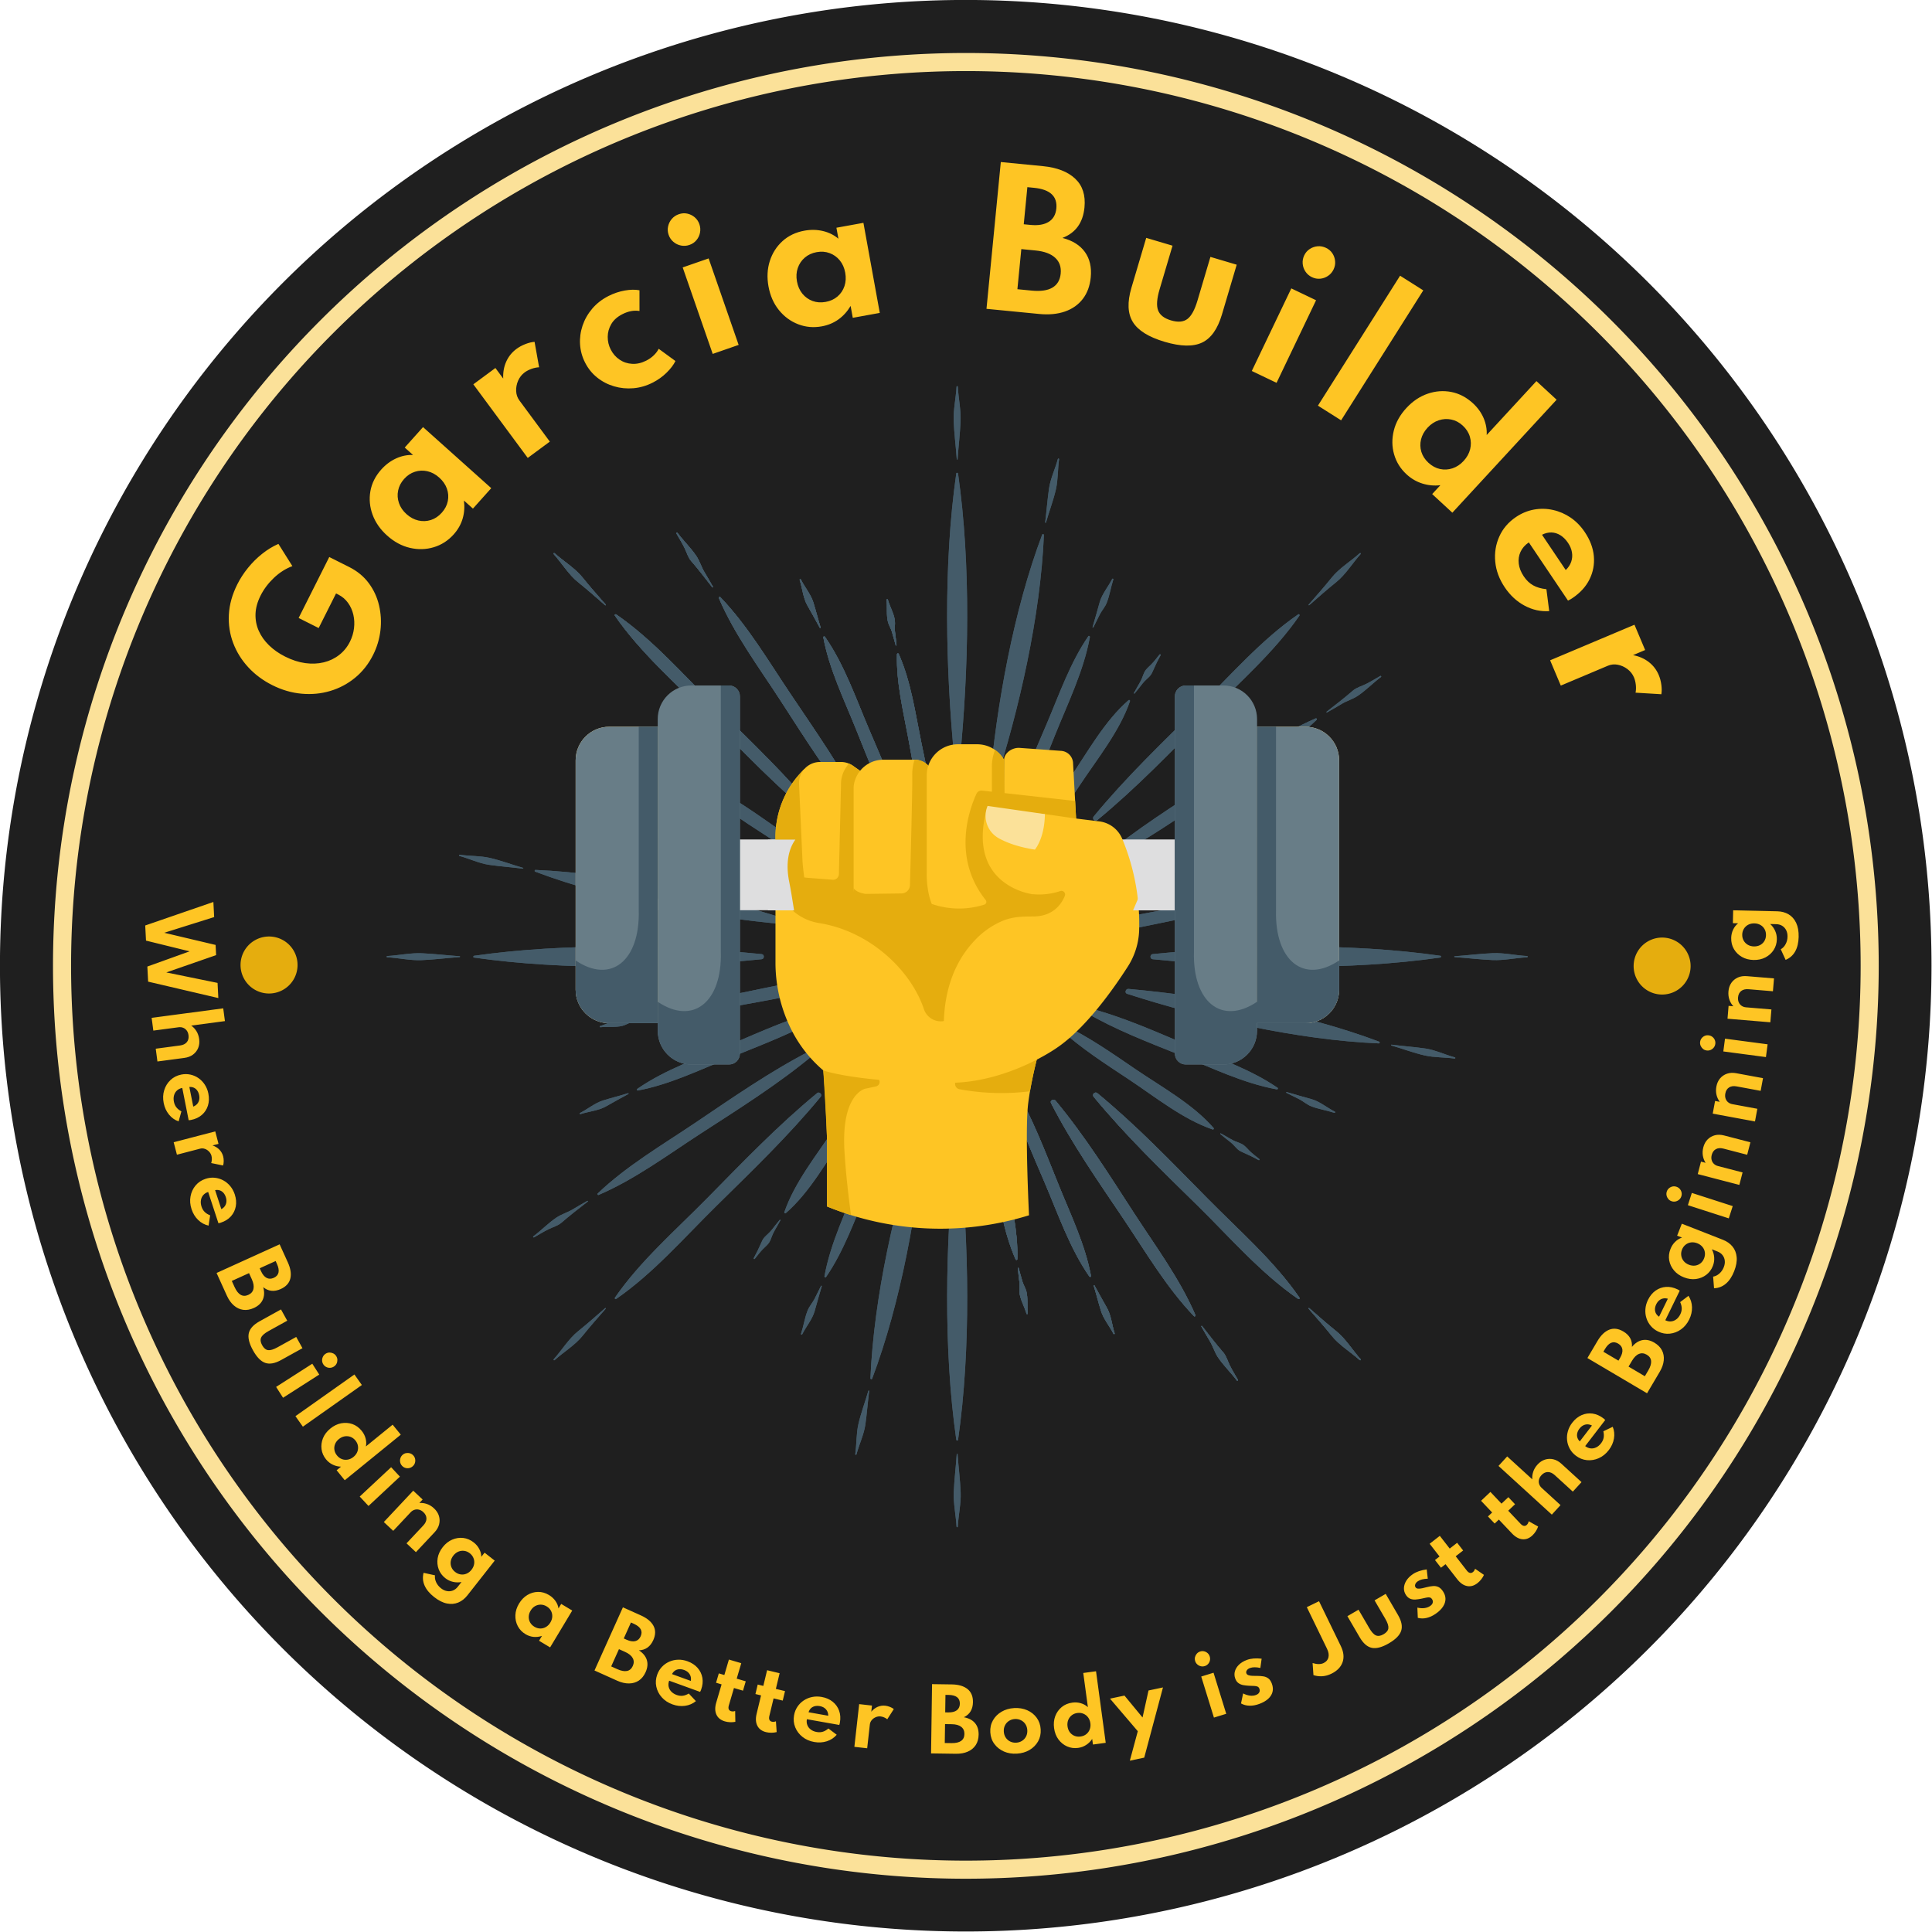 <svg xmlns="http://www.w3.org/2000/svg" width="512" height="512" viewBox="0 0 512 512" style="" data-svgdocument="" id="_hfXhO1PjWhTslyeFqS4Le" class="fl-svgdocument" x="0" y="0" overflow="hidden" data-bbox="0 0 512 512">
  <g transform="matrix(1.258, 0, 0, 1.258, -66.106, -66.106)">
    <path transform="matrix(4.069, 0, 0, 4.069, 52.539, 52.539)" fill="#1f1f1f" data-type="circle" data-cx="50" data-cy="50" data-r="50" d="M50 50m-50 0a50 50 0 1 0 100 0a50 50 0 1 0 -100 0" />
    <path transform="matrix(3.808, 0, 0, 3.808, 65.617, 65.617)" fill="#1f1f1f" stroke="#fbe199" data-type="circle" data-cx="50" data-cy="50" data-r="50" d="M50 50m-50 0a50 50 0 1 0 100 0a50 50 0 1 0 -100 0" stroke-width="1" />
  </g>
  <path text="Where Building a Better Body is Just the Beginning" fill="#fec524" space="preserve" text-anchor="middle" offset="0.5" font-scale="contain" font-size="48" font-family="Spartan" transform="matrix(0.987, 0, 0, 0.987, 247.805, 105.849)" font-weight="700" font-style="normal" path="M-212.079 135.406C-209.693 439.739 226.954 439.739 225.761 135.406" letter-spacing="4" data-fl-textpath="" d="M-211.866 145.314L-212.076 141.249L-193.777 134.937L-193.567 138.992L-206.968 143.208L-193.181 146.472L-193.04 149.208L-206.418 153.854L-192.655 156.669L-192.445 160.733L-211.297 156.329L-211.506 152.274L-200.152 148.194L-211.866 145.314ZM-209.898 169.476L-210.353 166.047L-191.132 163.495L-190.677 166.925L-199.727 168.127Q-198.906 168.693 -198.329 169.616Q-197.752 170.548 -197.592 171.747L-197.592 171.747Q-197.417 173.066 -197.86 174.143Q-198.303 175.211 -199.248 175.921Q-200.194 176.622 -201.562 176.803L-201.562 176.803L-208.798 177.764L-209.253 174.334L-202.741 173.469Q-201.511 173.306 -200.912 172.581Q-200.303 171.845 -200.452 170.725L-200.452 170.725Q-200.553 169.961 -200.933 169.457Q-201.314 168.942 -201.889 168.716Q-202.453 168.488 -203.128 168.578L-203.128 168.578L-209.898 169.476ZM-207.117 188.926L-207.117 188.926Q-207.484 187.082 -206.977 185.473Q-206.481 183.865 -205.287 182.741Q-204.103 181.619 -202.387 181.278L-202.387 181.278Q-201.121 181.027 -199.937 181.291Q-198.743 181.553 -197.748 182.253Q-196.753 182.953 -196.075 184.001Q-195.386 185.057 -195.123 186.381L-195.123 186.381Q-194.773 188.146 -195.244 189.626Q-195.714 191.106 -196.871 192.111Q-198.027 193.116 -199.763 193.46L-199.763 193.46Q-199.901 193.488 -200.01 193.499Q-200.118 193.521 -200.411 193.538L-200.411 193.538L-202.133 184.867Q-202.996 185.039 -203.555 185.558Q-204.125 186.079 -204.338 186.855Q-204.56 187.633 -204.373 188.575L-204.373 188.575Q-204.198 189.458 -203.72 190.066Q-203.241 190.685 -202.361 191.162L-202.361 191.162L-203.111 193.85Q-204.633 193.326 -205.698 192.019Q-206.763 190.711 -207.117 188.926ZM-200.226 184.611L-200.226 184.611L-199.18 189.878Q-198.556 189.632 -198.145 189.183Q-197.747 188.727 -197.601 188.127Q-197.457 187.517 -197.595 186.821L-197.595 186.821Q-197.741 186.085 -198.109 185.567Q-198.475 185.058 -199.014 184.809Q-199.563 184.561 -200.226 184.611ZM-203.564 202.797L-204.437 199.449L-193.27 196.538L-192.397 199.886L-194.003 200.305Q-192.903 200.68 -192.156 201.446Q-191.418 202.215 -191.148 203.25L-191.148 203.25Q-190.995 203.841 -191.002 204.525Q-191.012 205.199 -191.172 205.695L-191.172 205.695L-194.361 205.038Q-194.208 204.595 -194.192 204.064Q-194.175 203.533 -194.286 203.107L-194.286 203.107Q-194.457 202.449 -194.95 201.947Q-195.433 201.442 -196.068 201.226Q-196.703 201.009 -197.323 201.17L-197.323 201.17L-203.564 202.797ZM-199.634 217.43L-199.634 217.43Q-200.221 215.643 -199.912 213.984Q-199.613 212.329 -198.564 211.069Q-197.524 209.812 -195.861 209.267L-195.861 209.267Q-194.635 208.864 -193.428 208.984Q-192.211 209.1 -191.139 209.675Q-190.066 210.249 -189.267 211.208Q-188.456 212.173 -188.035 213.456L-188.035 213.456Q-187.474 215.166 -187.763 216.692Q-188.051 218.218 -189.078 219.355Q-190.105 220.491 -191.787 221.043L-191.787 221.043Q-191.92 221.087 -192.028 221.112Q-192.132 221.146 -192.42 221.198L-192.42 221.198L-195.176 212.799Q-196.012 213.073 -196.505 213.656Q-197.007 214.242 -197.125 215.038Q-197.252 215.838 -196.953 216.75L-196.953 216.75Q-196.672 217.605 -196.125 218.151Q-195.574 218.707 -194.643 219.075L-194.643 219.075L-195.064 221.834Q-196.637 221.498 -197.852 220.328Q-199.067 219.159 -199.634 217.43ZM-193.314 212.314L-193.314 212.314L-191.64 217.417Q-191.05 217.097 -190.697 216.602Q-190.356 216.101 -190.284 215.488Q-190.214 214.865 -190.436 214.191L-190.436 214.191Q-190.67 213.478 -191.097 213.008Q-191.522 212.547 -192.087 212.364Q-192.662 212.185 -193.314 212.314ZM-190.158 240.634L-192.921 234.551L-175.986 226.86L-173.781 231.713Q-172.673 234.153 -173.11 236.021Q-173.556 237.893 -175.677 238.856L-175.677 238.856Q-178.318 240.055 -180.39 238.371L-180.39 238.371Q-179.865 240.275 -180.515 241.723Q-181.159 243.158 -182.916 243.956L-182.916 243.956Q-184.391 244.626 -185.768 244.449Q-187.139 244.259 -188.262 243.287Q-189.393 242.318 -190.158 240.634L-190.158 240.634ZM-177.057 231.345L-181.336 233.288L-180.989 234.053Q-180.377 235.4 -179.495 235.867Q-178.604 236.33 -177.557 235.855L-177.557 235.855Q-176.5 235.375 -176.291 234.434Q-176.081 233.493 -176.71 232.109L-176.71 232.109L-177.057 231.345ZM-184.204 234.591L-188.83 236.691L-188.085 238.33Q-187.378 239.887 -186.445 240.419Q-185.516 240.941 -184.396 240.433L-184.396 240.433Q-183.258 239.916 -183.016 238.828Q-182.77 237.75 -183.46 236.229L-183.46 236.229L-184.204 234.591ZM-183.149 255.311L-183.149 255.311Q-184.68 252.547 -184.265 250.716Q-183.845 248.895 -181.36 247.519L-181.36 247.519L-175.622 244.34L-173.945 247.367L-178.976 250.153Q-180.568 251.035 -180.956 251.902Q-181.336 252.764 -180.682 253.945L-180.682 253.945Q-180.018 255.143 -179.091 255.27Q-178.155 255.391 -176.563 254.51L-176.563 254.51L-171.533 251.724L-169.856 254.75L-175.595 257.929Q-178.079 259.305 -179.846 258.694Q-181.613 258.084 -183.149 255.311ZM-175.069 268.055L-176.935 265.142L-167.217 258.918L-165.351 261.832L-175.069 268.055ZM-164.263 259.081L-164.263 259.081Q-164.565 258.609 -164.582 258.062Q-164.603 257.529 -164.355 257.026Q-164.11 256.537 -163.639 256.235L-163.639 256.235Q-163.159 255.928 -162.62 255.915Q-162.077 255.912 -161.593 256.148Q-161.103 256.393 -160.801 256.864L-160.801 256.864Q-160.494 257.344 -160.482 257.883Q-160.47 258.421 -160.706 258.905Q-160.948 259.38 -161.428 259.688L-161.428 259.688Q-161.899 259.99 -162.441 260.016Q-162.996 260.039 -163.471 259.797Q-163.955 259.561 -164.263 259.081ZM-169.746 275.824L-171.743 272.998L-155.908 261.807L-153.911 264.633L-169.746 275.824ZM-163.532 284.589L-163.532 284.589Q-164.523 283.371 -164.732 281.878Q-164.933 280.379 -164.348 278.911Q-163.75 277.444 -162.361 276.315L-162.361 276.315Q-160.996 275.204 -159.458 274.907Q-157.915 274.618 -156.466 275.115Q-155.025 275.619 -153.965 276.922L-153.965 276.922Q-153.195 277.868 -152.909 278.964Q-152.61 280.061 -152.826 281.126L-152.826 281.126L-145.643 275.283L-143.459 277.967L-158.501 290.203L-160.684 287.519L-159.505 286.56Q-160.681 286.524 -161.724 286.019Q-162.768 285.528 -163.532 284.589ZM-160.595 283.541L-160.595 283.541Q-160.021 284.247 -159.261 284.531Q-158.501 284.815 -157.682 284.665Q-156.871 284.521 -156.165 283.946L-156.165 283.946Q-155.452 283.366 -155.138 282.595Q-154.832 281.83 -154.956 281.028Q-155.072 280.22 -155.64 279.522L-155.64 279.522Q-156.201 278.832 -156.969 278.554Q-157.722 278.277 -158.547 278.42Q-159.366 278.57 -160.08 279.151L-160.08 279.151Q-160.786 279.725 -161.098 280.482Q-161.404 281.247 -161.28 282.048Q-161.157 282.85 -160.595 283.541ZM-152.125 297.11L-154.486 294.58L-146.05 286.706L-143.689 289.235L-152.125 297.11ZM-143.115 286.333L-143.115 286.333Q-143.497 285.924 -143.613 285.389Q-143.73 284.869 -143.577 284.329Q-143.424 283.804 -143.015 283.421L-143.015 283.421Q-142.598 283.033 -142.071 282.923Q-141.537 282.821 -141.018 282.967Q-140.493 283.119 -140.11 283.529L-140.11 283.529Q-139.722 283.945 -139.612 284.473Q-139.503 285 -139.648 285.519Q-139.8 286.03 -140.217 286.419L-140.217 286.419Q-140.627 286.801 -141.154 286.924Q-141.696 287.047 -142.208 286.895Q-142.726 286.75 -143.115 286.333ZM-145.489 303.791L-148.012 301.424L-140.115 293.009L-137.592 295.376L-138.468 296.31Q-137.473 296.228 -136.443 296.578Q-135.406 296.934 -134.524 297.762L-134.524 297.762Q-133.554 298.672 -133.214 299.786Q-132.882 300.893 -133.164 302.041Q-133.453 303.182 -134.397 304.189L-134.397 304.189L-139.393 309.512L-141.916 307.144L-137.42 302.353Q-136.571 301.449 -136.566 300.508Q-136.561 299.553 -137.385 298.78L-137.385 298.78Q-137.946 298.253 -138.56 298.102Q-139.18 297.945 -139.768 298.134Q-140.35 298.315 -140.815 298.811L-140.815 298.811L-145.489 303.791ZM-134.51 321.561L-134.51 321.561Q-136.349 320.114 -137.074 318.463Q-137.79 316.818 -137.338 315.062L-137.338 315.062L-134.275 315.728Q-134.4 316.648 -133.959 317.592Q-133.526 318.53 -132.669 319.204L-132.669 319.204Q-131.899 319.81 -131.076 319.96Q-130.254 320.111 -129.491 319.821Q-128.728 319.53 -128.153 318.799L-128.153 318.799L-127.152 317.525Q-128.307 317.749 -129.435 317.485Q-130.562 317.235 -131.513 316.488L-131.513 316.488Q-132.747 315.517 -133.279 314.107Q-133.805 312.688 -133.557 311.128Q-133.296 309.565 -132.189 308.158L-132.189 308.158Q-131.101 306.774 -129.659 306.153Q-128.216 305.532 -126.694 305.699Q-125.177 305.873 -123.865 306.906L-123.865 306.906Q-122.906 307.66 -122.386 308.666Q-121.853 309.67 -121.83 310.757L-121.83 310.757L-120.958 309.649L-118.238 311.787L-125.569 321.11Q-126.62 322.447 -128.024 323.035Q-129.427 323.623 -131.076 323.293Q-132.725 322.964 -134.51 321.561ZM-128.878 314.819L-128.878 314.819Q-128.163 315.382 -127.359 315.492Q-126.548 315.609 -125.796 315.284Q-125.037 314.965 -124.474 314.25L-124.474 314.25Q-123.899 313.518 -123.763 312.697Q-123.632 311.884 -123.929 311.129Q-124.22 310.366 -124.919 309.816L-124.919 309.816Q-125.619 309.266 -126.429 309.164Q-127.232 309.053 -128.006 309.374Q-128.772 309.7 -129.34 310.424L-129.34 310.424Q-129.903 311.139 -130.041 311.946Q-130.172 312.759 -129.875 313.514Q-129.578 314.269 -128.878 314.819ZM-109.979 331.53L-109.979 331.53Q-111.342 330.711 -112.05 329.365Q-112.752 328.009 -112.688 326.426Q-112.624 324.844 -111.707 323.318L-111.707 323.318Q-110.811 321.826 -109.475 321.019Q-108.138 320.212 -106.616 320.182Q-105.098 320.16 -103.666 321.02L-103.666 321.02Q-102.612 321.654 -101.937 322.608Q-101.265 323.548 -101.114 324.618L-101.114 324.618L-100.388 323.409L-97.422 325.191L-103.365 335.083L-106.331 333.302L-105.548 331.999Q-106.694 332.372 -107.829 332.262Q-108.951 332.148 -109.979 331.53ZM-107.583 329.54L-107.583 329.54Q-106.811 330.004 -106 330.013Q-105.189 330.022 -104.478 329.597Q-103.765 329.185 -103.291 328.397L-103.291 328.397Q-102.807 327.591 -102.784 326.776Q-102.756 325.953 -103.145 325.241Q-103.526 324.534 -104.297 324.071L-104.297 324.071Q-105.06 323.613 -105.871 323.604Q-106.683 323.595 -107.405 324.001Q-108.118 324.412 -108.597 325.209L-108.597 325.209Q-109.071 325.998 -109.099 326.821Q-109.132 327.653 -108.743 328.365Q-108.354 329.077 -107.583 329.54ZM-85.355 344.026L-91.447 341.286L-83.818 324.323L-78.957 326.509Q-76.513 327.608 -75.606 329.299Q-74.704 330.999 -75.66 333.123L-75.66 333.123Q-76.849 335.768 -79.517 335.873L-79.517 335.873Q-77.866 336.956 -77.396 338.472Q-76.932 339.975 -77.724 341.735L-77.724 341.735Q-78.388 343.212 -79.538 343.989Q-80.693 344.752 -82.178 344.764Q-83.668 344.785 -85.355 344.026L-85.355 344.026ZM-81.659 328.397L-83.587 332.683L-82.821 333.028Q-81.471 333.635 -80.5 333.403Q-79.525 333.161 -79.054 332.112L-79.054 332.112Q-78.578 331.054 -79.042 330.21Q-79.507 329.365 -80.893 328.741L-80.893 328.741L-81.659 328.397ZM-84.879 335.556L-86.963 340.189L-85.321 340.927Q-83.761 341.629 -82.71 341.411Q-81.667 341.189 -81.162 340.068L-81.162 340.068Q-80.65 338.928 -81.186 337.951Q-81.714 336.979 -83.237 336.294L-83.237 336.294L-84.879 335.556ZM-70.505 350.386L-70.505 350.386Q-72.273 349.745 -73.388 348.479Q-74.507 347.223 -74.851 345.619Q-75.198 344.026 -74.602 342.38L-74.602 342.38Q-74.162 341.168 -73.323 340.291Q-72.481 339.405 -71.367 338.915Q-70.254 338.425 -69.006 338.388Q-67.746 338.345 -66.477 338.805L-66.477 338.805Q-64.785 339.419 -63.762 340.587Q-62.739 341.756 -62.478 343.265Q-62.217 344.775 -62.82 346.439L-62.82 346.439Q-62.867 346.57 -62.914 346.67Q-62.952 346.774 -63.088 347.033L-63.088 347.033L-71.399 344.02Q-71.699 344.847 -71.544 345.595Q-71.393 346.352 -70.839 346.935Q-70.288 347.529 -69.386 347.856L-69.386 347.856Q-68.54 348.163 -67.772 348.069Q-66.994 347.978 -66.13 347.472L-66.13 347.472L-64.219 349.506Q-65.454 350.536 -67.124 350.771Q-68.794 351.006 -70.505 350.386ZM-70.632 342.256L-70.632 342.256L-65.583 344.086Q-65.471 343.425 -65.643 342.841Q-65.827 342.264 -66.265 341.829Q-66.712 341.39 -67.38 341.148L-67.38 341.148Q-68.085 340.892 -68.719 340.939Q-69.343 340.989 -69.836 341.321Q-70.332 341.663 -70.632 342.256ZM-56.448 354.944L-56.448 354.944Q-58.107 354.455 -58.708 353.132Q-59.319 351.806 -58.763 349.916L-58.763 349.916L-57.32 345.013L-58.807 344.576L-58.068 342.063L-56.581 342.5L-55.359 338.346L-52.04 339.323L-53.262 343.477L-50.835 344.191L-51.574 346.704L-54.001 345.99L-55.373 350.652Q-55.559 351.286 -55.403 351.676Q-55.24 352.078 -54.779 352.213L-54.779 352.213Q-54.261 352.366 -53.68 352.162L-53.68 352.162L-53.627 355.065Q-54.284 355.205 -55.035 355.172Q-55.776 355.141 -56.448 354.944ZM-45.355 357.842L-45.355 357.842Q-47.038 357.438 -47.704 356.147Q-48.381 354.853 -47.921 352.937L-47.921 352.937L-46.727 347.969L-48.234 347.607L-47.623 345.059L-46.115 345.421L-45.104 341.211L-41.74 342.019L-42.751 346.229L-40.291 346.82L-40.903 349.368L-43.363 348.777L-44.498 353.502Q-44.652 354.144 -44.477 354.526Q-44.293 354.919 -43.827 355.031L-43.827 355.031Q-43.302 355.158 -42.731 354.924L-42.731 354.924L-42.532 357.821Q-43.181 357.994 -43.933 357.999Q-44.675 358.006 -45.355 357.842ZM-32.45 360.484L-32.45 360.484Q-34.301 360.157 -35.617 359.101Q-36.935 358.055 -37.55 356.535Q-38.166 355.024 -37.861 353.301L-37.861 353.301Q-37.636 352.031 -36.96 351.023Q-36.282 350.006 -35.269 349.332Q-34.256 348.658 -33.034 348.408Q-31.8 348.149 -30.47 348.384L-30.47 348.384Q-28.698 348.698 -27.489 349.674Q-26.281 350.649 -25.764 352.091Q-25.248 353.534 -25.557 355.276L-25.557 355.276Q-25.581 355.414 -25.61 355.521Q-25.629 355.629 -25.719 355.908L-25.719 355.908L-34.424 354.367Q-34.577 355.233 -34.297 355.943Q-34.018 356.663 -33.372 357.143Q-32.727 357.632 -31.782 357.8L-31.782 357.8Q-30.896 357.957 -30.155 357.732Q-29.405 357.51 -28.64 356.863L-28.64 356.863L-26.408 358.538Q-27.448 359.765 -29.053 360.284Q-30.658 360.802 -32.45 360.484ZM-33.971 352.497L-33.971 352.497L-28.683 353.433Q-28.686 352.762 -28.955 352.217Q-29.236 351.68 -29.742 351.326Q-30.258 350.971 -30.957 350.847L-30.957 350.847Q-31.696 350.716 -32.312 350.871Q-32.919 351.028 -33.347 351.439Q-33.777 351.861 -33.971 352.497ZM-18.23 362.17L-21.668 361.783L-20.38 350.315L-16.942 350.702L-17.127 352.351Q-16.383 351.459 -15.4 351.036Q-14.417 350.623 -13.354 350.742L-13.354 350.742Q-12.748 350.811 -12.112 351.063Q-11.486 351.315 -11.08 351.642L-11.08 351.642L-12.837 354.383Q-13.196 354.081 -13.686 353.875Q-14.176 353.669 -14.613 353.62L-14.613 353.62Q-15.289 353.544 -15.934 353.824Q-16.578 354.093 -17.008 354.609Q-17.439 355.124 -17.51 355.76L-17.51 355.76L-18.23 362.17ZM 5.601 363.643L-1.078 363.547L-0.812 344.949L 4.517 345.025Q 7.197 345.064  8.7 346.255Q 10.203 347.457  10.17 349.787L 10.17 349.787Q 10.128 352.686  7.722 353.842L 7.722 353.842Q 9.667 354.18  10.7 355.385Q 11.723 356.58  11.695 358.509L 11.695 358.509Q 11.672 360.129  10.925 361.299Q 10.169 362.458  8.81 363.059Q 7.451 363.669  5.601 363.643L 5.601 363.643ZM 2.787 347.831L 2.72 352.53L 3.56 352.542Q 5.04 352.564  5.838 351.965Q 6.637 351.356  6.653 350.206L 6.653 350.206Q 6.67 349.047  5.908 348.456Q 5.147 347.865  3.627 347.843L 3.627 347.843L 2.787 347.831ZM 2.675 355.68L 2.602 360.76L 4.402 360.785Q 6.112 360.81  6.991 360.192Q 7.86 359.575  7.877 358.345L 7.877 358.345Q 7.895 357.095  7.015 356.412Q 6.144 355.73  4.475 355.706L 4.475 355.706L 2.675 355.68ZM 21.956 363.613L 21.956 363.613Q 20.049 363.725  18.476 363.035Q 16.903 362.336  15.923 361.011Q 14.934 359.687  14.829 357.89L 14.829 357.89Q 14.724 356.093  15.542 354.663Q 16.359 353.222  17.851 352.354Q 19.332 351.486  21.239 351.374L 21.239 351.374Q 23.146 351.262  24.729 351.951Q 26.302 352.64  27.281 353.975Q 28.251 355.301  28.356 357.098L 28.356 357.098Q 28.461 358.895  27.653 360.324Q 26.836 361.754  25.354 362.633Q 23.863 363.501  21.956 363.613ZM 21.793 360.667L 21.793 360.667Q 22.672 360.616  23.367 360.165Q 24.062 359.723  24.439 358.98Q 24.816 358.237  24.762 357.308L 24.762 357.308Q 24.707 356.37  24.246 355.685Q 23.785 354.991  23.043 354.634Q 22.3 354.267  21.421 354.318L 21.421 354.318Q 20.533 354.37  19.838 354.822Q 19.153 355.263  18.776 356.006Q 18.398 356.739  18.453 357.678L 18.453 357.678Q 18.507 358.606  18.969 359.3Q 19.43 359.994  20.162 360.352Q 20.905 360.719  21.793 360.667ZM 38.404 362.071L 38.404 362.071Q 36.849 362.282  35.466 361.682Q 34.081 361.072  33.133 359.808Q 32.193 358.533  31.953 356.759L 31.953 356.759Q 31.717 355.015  32.265 353.548Q 32.823 352.08  34.003 351.103Q 35.184 350.135  36.849 349.91L 36.849 349.91Q 38.058 349.746  39.141 350.074Q 40.234 350.39  41.03 351.13L 41.03 351.13L 39.788 341.954L 43.216 341.489L 45.818 360.704L 42.389 361.168L 42.185 359.662Q 41.542 360.647  40.567 361.274Q 39.603 361.909  38.404 362.071ZM 39.04 359.018L 39.04 359.018Q 39.942 358.896  40.581 358.396Q 41.22 357.896  41.518 357.119Q 41.818 356.352  41.696 355.45L 41.696 355.45Q 41.572 354.538  41.078 353.868Q 40.585 353.209  39.836 352.896Q 39.086 352.574  38.194 352.695L 38.194 352.695Q 37.312 352.814  36.675 353.324Q 36.046 353.823  35.738 354.601Q 35.44 355.379  35.563 356.29L 35.563 356.29Q 35.685 357.192  36.168 357.853Q 36.661 358.513  37.41 358.825Q 38.158 359.138  39.04 359.018ZM 56.158 364.683L 52.293 365.501L 54.431 357.587L 46.968 348.843L 50.852 348.021L 55.705 353.903L 57.309 346.654L 61.193 345.832L 56.158 364.683ZM 78.176 352.912L 74.871 353.933L 71.462 342.908L 74.768 341.886L 78.176 352.912ZM 72.406 340.104L 72.406 340.104Q 71.871 340.27  71.34 340.141Q 70.82 340.019  70.402 339.646Q 69.995 339.28  69.83 338.745L 69.83 338.745Q 69.662 338.2  69.793 337.678Q 69.934 337.153  70.291 336.749Q 70.658 336.343  71.193 336.178L 71.193 336.178Q 71.737 336.009  72.259 336.141Q 72.781 336.273  73.185 336.629Q 73.579 336.989  73.747 337.534L 73.747 337.534Q 73.912 338.069  73.793 338.598Q 73.668 339.139  73.308 339.533Q 72.951 339.936  72.406 340.104ZM 87.033 350.269L 87.033 350.269Q 85.652 350.775  84.414 350.739Q 83.167 350.706  82.147 350.131L 82.147 350.131L 82.707 347.445Q 83.648 347.92  84.531 348.033Q 85.41 348.137  86.152 347.866L 86.152 347.866Q 86.565 347.714  86.818 347.473Q 87.067 347.222  87.149 346.894Q 87.225 346.578  87.087 346.203L 87.087 346.203Q 86.932 345.78  86.608 345.622Q 86.284 345.464  85.72 345.436Q 85.156 345.408  84.273 345.38L 84.273 345.38Q 83.512 345.34  82.775 345.216Q 82.046 345.088  81.471 344.681Q 80.9 344.284  80.597 343.457L 80.597 343.457Q 80.229 342.453  80.51 341.476Q 80.792 340.5  81.619 339.707Q 82.447 338.914  83.743 338.439L 83.743 338.439Q 84.551 338.143  85.523 338.064Q 86.495 337.985  87.682 338.115L 87.682 338.115L 87.337 340.605Q 85.643 340.225  84.563 340.62L 84.563 340.62Q 83.962 340.84  83.705 341.243Q 83.435 341.64  83.583 342.044L 83.583 342.044Q 83.721 342.42  84.2 342.564Q 84.678 342.708  85.302 342.724Q 85.926 342.741  86.489 342.737L 86.489 342.737Q 87.416 342.738  88.176 342.865Q 88.935 342.991  89.515 343.439Q 90.081 343.881  90.436 344.848L 90.436 344.848Q 90.866 346.022  90.602 347.045Q 90.331 348.081  89.429 348.902Q 88.526 349.723  87.033 350.269ZM 106.377 342.168L 106.377 342.168Q 104.047 343.299  101.596 342.533L 101.596 342.533L 101.365 339.288Q 103.179 339.841  104.322 339.286L 104.322 339.286Q 105.383 338.771  105.623 337.754Q 105.858 336.728  105.238 335.451L 105.238 335.451L 99.811 324.279L 103.094 322.684L 108.936 334.71Q 110.098 337.103  109.409 339.072Q 108.716 341.032  106.377 342.168ZM 121.839 333.991L 121.839 333.991Q 119.109 335.582  117.27 335.206Q 115.44 334.825  114.01 332.371L 114.01 332.371L 110.709 326.702L 113.699 324.961L 116.593 329.93Q 117.509 331.503  118.384 331.872Q 119.254 332.234  120.42 331.554L 120.42 331.554Q 121.604 330.865  121.711 329.935Q 121.812 328.997  120.896 327.424L 120.896 327.424L 118.003 322.455L 120.993 320.714L 124.294 326.383Q 125.723 328.837  125.151 330.617Q 124.579 332.396  121.839 333.991ZM 134.38 326.078L 134.38 326.078Q 133.167 326.908  131.959 327.178Q 130.742 327.454  129.612 327.149L 129.612 327.149L 129.492 324.408Q 130.521 324.636  131.404 324.528Q 132.282 324.412  132.934 323.965L 132.934 323.965Q 133.297 323.717  133.482 323.42Q 133.661 323.116  133.66 322.777Q 133.655 322.453  133.429 322.123L 133.429 322.123Q 133.175 321.752  132.822 321.678Q 132.469 321.605  131.915 321.717Q 131.362 321.83  130.499 322.021L 130.499 322.021Q 129.752 322.169  129.007 322.231Q 128.27 322.287  127.612 322.035Q 126.96 321.79  126.463 321.064L 126.463 321.064Q 125.858 320.181  125.89 319.166Q 125.921 318.15  126.528 317.177Q 127.134 316.205  128.273 315.425L 128.273 315.425Q 128.982 314.939  129.905 314.622Q 130.827 314.306  132.01 314.138L 132.01 314.138L 132.29 316.637Q 130.555 316.686  129.606 317.336L 129.606 317.336Q 129.078 317.698  128.928 318.152Q 128.765 318.603  129.008 318.958L 129.008 318.958Q 129.234 319.288  129.733 319.309Q 130.233 319.331  130.841 319.193Q 131.45 319.055  131.994 318.912L 131.994 318.912Q 132.893 318.685  133.66 318.62Q 134.428 318.555  135.1 318.846Q 135.758 319.134  136.34 319.984L 136.34 319.984Q 137.046 321.016  137.043 322.072Q 137.037 323.143  136.364 324.161Q 135.692 325.179  134.38 326.078ZM 145.629 317.833L 145.629 317.833Q 144.263 318.895  142.838 318.61Q 141.405 318.332  140.195 316.777L 140.195 316.777L 137.058 312.743L 135.834 313.695L 134.226 311.627L 135.449 310.675L 132.791 307.258L 135.522 305.133L 138.18 308.551L 140.177 306.997L 141.786 309.065L 139.789 310.619L 142.773 314.455Q 143.178 314.976  143.586 315.077Q 144.008 315.179  144.387 314.884L 144.387 314.884Q 144.813 314.553  144.987 313.962L 144.987 313.962L 147.374 315.614Q 147.105 316.229  146.639 316.819Q 146.181 317.403  145.629 317.833ZM 160.399 305.003L 160.399 305.003Q 159.142 306.192  157.696 306.047Q 156.243 305.908  154.889 304.477L 154.889 304.477L 151.376 300.766L 150.25 301.832L 148.449 299.929L 149.574 298.864L 146.598 295.719L 149.11 293.341L 152.087 296.485L 153.924 294.746L 155.725 296.648L 153.888 298.388L 157.229 301.917Q 157.683 302.396  158.099 302.457Q 158.529 302.519  158.877 302.189L 158.877 302.189Q 159.269 301.817  159.385 301.212L 159.385 301.212L 161.921 302.626Q 161.713 303.264  161.306 303.896Q 160.907 304.522  160.399 305.003ZM 167.933 296.879L 165.6 299.434L 151.28 286.361L 153.613 283.806L 160.356 289.962Q 160.261 288.968  160.596 287.933Q 160.938 286.891  161.754 285.998L 161.754 285.998Q 162.651 285.015  163.76 284.661Q 164.863 284.313  166.014 284.579Q 167.159 284.853  168.178 285.783L 168.178 285.783L 173.57 290.705L 171.237 293.26L 166.385 288.831Q 165.469 287.995  164.528 288.002Q 163.573 288.01  162.811 288.845L 162.811 288.845Q 162.292 289.413  162.15 290.029Q 162.001 290.651  162.198 291.237Q 162.387 291.816  162.889 292.274L 162.889 292.274L 167.933 296.879ZM 180.89 282.109L 180.89 282.109Q 179.745 283.6  178.201 284.28Q 176.665 284.967  175.033 284.81Q 173.408 284.66  172.021 283.594L 172.021 283.594Q 170.997 282.808  170.416 281.743Q 169.826 280.672  169.696 279.463Q 169.565 278.253  169.907 277.053Q 170.247 275.839  171.069 274.768L 171.069 274.768Q 172.166 273.341  173.589 272.719Q 175.012 272.097  176.53 272.304Q 178.048 272.512  179.451 273.59L 179.451 273.59Q 179.562 273.675  179.644 273.75Q 179.731 273.817  179.937 274.026L 179.937 274.026L 174.552 281.036Q 175.25 281.572  176.009 281.651Q 176.776 281.736  177.5 281.384Q 178.232 281.038  178.817 280.277L 178.817 280.277Q 179.365 279.563  179.508 278.803Q 179.657 278.035  179.436 277.058L 179.436 277.058L 181.952 275.851Q 182.561 277.34  182.28 279.003Q 181.999 280.666  180.89 282.109ZM 173.102 279.772L 173.102 279.772L 176.373 275.513Q 175.777 275.206  175.169 275.193Q 174.563 275.194  174.015 275.48Q 173.462 275.774  173.03 276.337L 173.03 276.337Q 172.573 276.931  172.426 277.55Q 172.285 278.16  172.452 278.73Q 172.628 279.306  173.102 279.772ZM 194.564 261.103L 191.165 266.854L 175.152 257.392L 177.863 252.804Q 179.227 250.496  181.007 249.783Q 182.796 249.074  184.802 250.26L 184.802 250.26Q 187.299 251.735  187.108 254.398L 187.108 254.398Q 188.367 252.877  189.925 252.578Q 191.47 252.283  193.132 253.265L 193.132 253.265Q 194.527 254.089  195.171 255.318Q 195.802 256.55  195.649 258.028Q 195.505 259.51  194.564 261.103L 194.564 261.103ZM 179.44 255.698L 183.486 258.089L 183.914 257.366Q 184.667 256.092  184.543 255.101Q 184.411 254.106  183.421 253.521L 183.421 253.521Q 182.423 252.931  181.532 253.298Q 180.641 253.666  179.867 254.975L 179.867 254.975L 179.44 255.698ZM 186.198 259.691L 190.572 262.276L 191.488 260.726Q 192.358 259.254  192.258 258.184Q 192.153 257.123  191.094 256.498L 191.094 256.498Q 190.018 255.862  188.988 256.287Q 187.964 256.704  187.114 258.142L 187.114 258.142L 186.198 259.691ZM 202.493 247.028L 202.493 247.028Q 201.669 248.718  200.292 249.693Q 198.924 250.672  197.293 250.845Q 195.671 251.022  194.099 250.254L 194.099 250.254Q 192.939 249.689  192.156 248.761Q 191.365 247.83  190.996 246.671Q 190.627 245.512  190.722 244.267Q 190.812 243.01  191.404 241.796L 191.404 241.796Q 192.194 240.179  193.464 239.285Q 194.734 238.392  196.263 238.292Q 197.792 238.192  199.382 238.968L 199.382 238.968Q 199.508 239.03  199.603 239.087Q 199.701 239.135  199.945 239.298L 199.945 239.298L 196.068 247.243Q 196.859 247.629  197.619 247.554Q 198.387 247.484  199.027 246.995Q 199.675 246.51  200.096 245.647L 200.096 245.647Q 200.49 244.839  200.478 244.065Q 200.471 243.282  200.059 242.37L 200.059 242.37L 202.284 240.684Q 203.178 242.022  203.234 243.707Q 203.291 245.393  202.493 247.028ZM 194.395 246.293L 194.395 246.293L 196.75 241.467Q 196.104 241.286  195.506 241.394Q 194.912 241.516  194.433 241.906Q 193.95 242.304  193.638 242.942L 193.638 242.942Q 193.309 243.616  193.289 244.251Q 193.272 244.878  193.55 245.403Q 193.837 245.932  194.395 246.293ZM 214.558 234.075L 214.558 234.075Q 213.704 236.254  212.332 237.424Q 210.965 238.585  209.153 238.659L 209.153 238.659L 208.906 235.534Q 209.822 235.388  210.599 234.694Q 211.373 234.009  211.77 232.994L 211.77 232.994Q 212.128 232.081  212.035 231.25Q 211.942 230.419  211.443 229.772Q 210.945 229.126  210.079 228.786L 210.079 228.786L 208.571 228.195Q 209.118 229.237  209.191 230.393Q 209.277 231.544  208.836 232.671L 208.836 232.671Q 208.263 234.132  207.066 235.049Q 205.86 235.962  204.294 236.175Q 202.723 236.375  201.056 235.722L 201.056 235.722Q 199.417 235.08  198.406 233.878Q 197.395 232.676  197.115 231.17Q 196.845 229.668  197.454 228.113L 197.454 228.113Q 197.899 226.977  198.713 226.19Q 199.52 225.39  200.554 225.054L 200.554 225.054L 199.242 224.539L 200.504 221.318L 211.546 225.645Q 213.129 226.266  214.097 227.44Q 215.066 228.614  215.226 230.288Q 215.386 231.962  214.558 234.075ZM 206.478 230.63L 206.478 230.63Q 206.81 229.782  206.684 228.981Q 206.561 228.17  206.033 227.545Q 205.509 226.909  204.662 226.577L 204.662 226.577Q 203.796 226.238  202.97 226.344Q 202.154 226.454  201.517 226.956Q 200.87 227.454  200.545 228.283L 200.545 228.283Q 200.221 229.112  200.356 229.917Q 200.483 230.718  201.013 231.366Q 201.546 232.005  202.403 232.341L 202.403 232.341Q 203.25 232.673  204.063 232.572Q 204.879 232.463  205.516 231.96Q 206.153 231.458  206.478 230.63ZM 214.172 216.596L 213.111 219.889L 202.127 216.349L 203.189 213.056L 214.172 216.596ZM 200.374 213.966L 200.374 213.966Q 200.202 214.499  199.791 214.861Q 199.393 215.216  198.847 215.344Q 198.314 215.467  197.781 215.295L 197.781 215.295Q 197.238 215.12  196.887 214.712Q 196.538 214.295  196.412 213.771Q 196.29 213.238  196.462 212.705L 196.462 212.705Q 196.637 212.163  197.044 211.811Q 197.452 211.459  197.976 211.334Q 198.496 211.218  199.039 211.393L 199.039 211.393Q 199.572 211.564  199.936 211.965Q 200.307 212.379  200.423 212.9Q 200.549 213.424  200.374 213.966ZM 216.816 207.557L 215.945 210.906L 204.776 208.002L 205.647 204.654L 206.886 204.976Q 206.338 204.141  206.152 203.07Q 205.968 201.989  206.272 200.818L 206.272 200.818Q 206.607 199.53  207.422 198.699Q 208.235 197.877  209.378 197.575Q 210.518 197.282  211.854 197.63L 211.854 197.63L 218.919 199.466L 218.049 202.815L 211.69 201.162Q 210.49 200.85  209.661 201.296Q 208.82 201.749  208.536 202.842L 208.536 202.842Q 208.342 203.588  208.504 204.198Q 208.663 204.818  209.11 205.244Q 209.547 205.668  210.205 205.839L 210.205 205.839L 216.816 207.557ZM 220.777 190.468L 220.146 193.87L 208.8 191.767L 209.43 188.365L 210.689 188.598Q 210.083 187.804  209.821 186.749Q 209.561 185.684  209.782 184.494L 209.782 184.494Q 210.024 183.186  210.779 182.299Q 211.531 181.421  212.65 181.039Q 213.766 180.666  215.123 180.918L 215.123 180.918L 222.301 182.248L 221.67 185.65L 215.21 184.453Q 213.991 184.227  213.196 184.73Q 212.389 185.242  212.183 186.353L 212.183 186.353Q 212.043 187.11  212.247 187.707Q 212.45 188.314  212.926 188.708Q 213.393 189.099  214.061 189.223L 214.061 189.223L 220.777 190.468ZM 223.538 173.154L 223.084 176.585L 211.644 175.069L 212.098 171.639L 223.538 173.154ZM 209.492 173.039L 209.492 173.039Q 209.418 173.594  209.079 174.023Q 208.751 174.444  208.237 174.668Q 207.734 174.884  207.179 174.811L 207.179 174.811Q 206.614 174.736  206.195 174.398Q 205.777 174.05  205.56 173.557Q 205.344 173.054  205.417 172.499L 205.417 172.499Q 205.492 171.934  205.83 171.515Q 206.168 171.096  206.661 170.879Q 207.152 170.671  207.717 170.746L 207.717 170.746Q 208.273 170.82  208.703 171.149Q 209.142 171.49  209.349 171.981Q 209.567 172.474  209.492 173.039ZM 224.558 163.792L 224.271 167.24L 212.771 166.283L 213.058 162.835L 214.334 162.941Q 213.652 162.212  213.286 161.188Q 212.92 160.154  213.021 158.948L 213.021 158.948Q 213.131 157.623  213.793 156.664Q 214.454 155.716  215.528 155.223Q 216.602 154.741  217.977 154.855L 217.977 154.855L 225.252 155.461L 224.965 158.909L 218.418 158.364Q 217.182 158.261  216.441 158.842Q 215.69 159.431  215.596 160.557L 215.596 160.557Q 215.532 161.325  215.795 161.898Q 216.058 162.482  216.571 162.826Q 217.074 163.169  217.752 163.225L 217.752 163.225L 224.558 163.792ZM 231.871 144.321L 231.871 144.321Q 231.819 146.661  230.933 148.231Q 230.048 149.792  228.372 150.484L 228.372 150.484L 227.066 147.634Q 227.876 147.182  228.367 146.263Q 228.857 145.354  228.882 144.264L 228.882 144.264Q 228.904 143.284  228.53 142.536Q 228.157 141.787  227.467 141.352Q 226.776 140.916  225.847 140.895L 225.847 140.895L 224.227 140.859Q 225.099 141.649  225.566 142.709Q 226.042 143.76  226.015 144.97L 226.015 144.97Q 225.98 146.54  225.171 147.812Q 224.352 149.084  222.955 149.822Q 221.549 150.551  219.759 150.511L 219.759 150.511Q 218 150.471  216.637 149.691Q 215.274 148.91  214.493 147.592Q 213.723 146.274  213.76 144.605L 213.76 144.605Q 213.788 143.385  214.281 142.366Q 214.764 141.336  215.619 140.665L 215.619 140.665L 214.21 140.634L 214.287 137.175L 226.144 137.441Q 227.844 137.479  229.157 138.249Q 230.47 139.019  231.196 140.535Q 231.922 142.052  231.871 144.321ZM 223.099 143.864L 223.099 143.864Q 223.12 142.954  222.725 142.245Q 222.332 141.526  221.62 141.12Q 220.91 140.704  220 140.684L 220 140.684Q 219.07 140.663  218.331 141.046Q 217.602 141.43  217.177 142.121Q 216.741 142.811  216.721 143.701L 216.721 143.701Q 216.701 144.591  217.105 145.3Q 217.5 146.009  218.22 146.435Q 218.941 146.852  219.861 146.872L 219.861 146.872Q 220.771 146.893  221.499 146.519Q 222.228 146.135  222.654 145.445Q 223.079 144.754  223.099 143.864Z" />
  <g transform="matrix(4.725, 0, 0, 4.725, 90.647, 90.513)">
    <path fill="rgba(68,91,105,1)" d="M34.45 7.4c-.733 5.128-.604 10.981-.094 16.134.016.162.271.167.287.002.508-5.147.64-11.001-.093-16.127C34.543 7.355 34.459 7.338 34.45 7.4L34.45 7.4zM34.465 2.532c-.033.636-.186 1.287-.161 1.919.028.707.124 1.436.173 2.148.002.026.045.026.047-.001.048-.706.137-1.426.167-2.128.027-.629-.121-1.298-.155-1.935C34.533 2.491 34.467 2.486 34.465 2.532L34.465 2.532zM34.55 61.6c.733-5.128.604-10.981.094-16.134-.016-.162-.271-.167-.287-.002-.508 5.147-.64 11.001.093 16.127C34.457 61.645 34.541 61.662 34.55 61.6L34.55 61.6zM34.535 66.468c.033-.636.186-1.287.161-1.919-.028-.707-.124-1.436-.173-2.148-.002-.026-.045-.026-.047.001-.048.706-.137 1.426-.167 2.128-.027.629.121 1.298.155 1.935C34.467 66.509 34.533 66.514 34.535 66.468L34.535 66.468z" transform="matrix(1, 0, 0, 1, 0, 0)" />
    <path fill="rgba(68,91,105,1)" d="M34.45 7.4c-.733 5.128-.604 10.981-.094 16.134.016.162.271.167.287.002.508-5.147.64-11.001-.093-16.127C34.543 7.355 34.459 7.338 34.45 7.4L34.45 7.4zM34.465 2.532c-.033.636-.186 1.287-.161 1.919.028.707.124 1.436.173 2.148.002.026.045.026.047-.001.048-.706.137-1.426.167-2.128.027-.629-.121-1.298-.155-1.935C34.533 2.491 34.467 2.486 34.465 2.532L34.465 2.532zM34.55 61.6c.733-5.128.604-10.981.094-16.134-.016-.162-.271-.167-.287-.002-.508 5.147-.64 11.001.093 16.127C34.457 61.645 34.541 61.662 34.55 61.6L34.55 61.6zM34.535 66.468c.033-.636.186-1.287.161-1.919-.028-.707-.124-1.436-.173-2.148-.002-.026-.045-.026-.047.001-.048.706-.137 1.426-.167 2.128-.027.629.121 1.298.155 1.935C34.467 66.509 34.533 66.514 34.535 66.468L34.535 66.468zM53.627 15.302c-2.069 1.423-3.809 3.43-5.594 5.188-2.022 1.992-4.075 3.96-5.88 6.153-.102.124.073.31.201.205 2.199-1.809 4.172-3.867 6.168-5.895 1.751-1.779 3.753-3.516 5.172-5.576C53.724 15.334 53.679 15.267 53.627 15.302L53.627 15.302zM57.079 11.871c-.504.454-1.153.843-1.573 1.368-.416.52-.854 1.012-1.294 1.516-.018.02.014.05.034.032.502-.439.995-.877 1.514-1.293.526-.421.914-1.068 1.367-1.572C57.157 11.889 57.114 11.84 57.079 11.871L57.079 11.871zM15.373 53.698c2.069-1.423 3.809-3.43 5.594-5.188 2.022-1.992 4.075-3.96 5.88-6.153.102-.125-.073-.31-.201-.205-2.199 1.809-4.172 3.867-6.168 5.895-1.751 1.779-3.753 3.516-5.172 5.576C15.276 53.666 15.321 53.733 15.373 53.698L15.373 53.698zM11.921 57.129c.504-.454 1.153-.843 1.573-1.368.416-.52.854-1.012 1.294-1.516.018-.02-.014-.05-.034-.032-.502.439-.995.877-1.514 1.293-.526.421-.914 1.068-1.367 1.572C11.843 57.111 11.886 57.16 11.921 57.129L11.921 57.129z" transform="matrix(1, 0, 0, 1, 0, 0)" />
    <path fill="rgba(68,91,105,1)" d="M53.627 15.302c-2.069 1.423-3.809 3.43-5.594 5.188-2.022 1.992-4.075 3.96-5.88 6.153-.102.124.073.31.201.205 2.199-1.809 4.172-3.867 6.168-5.895 1.751-1.779 3.753-3.516 5.172-5.576C53.724 15.334 53.679 15.267 53.627 15.302L53.627 15.302zM57.079 11.871c-.504.454-1.153.843-1.573 1.368-.416.52-.854 1.012-1.294 1.516-.018.02.014.05.034.032.502-.439.995-.877 1.514-1.293.526-.421.914-1.068 1.367-1.572C57.157 11.889 57.114 11.84 57.079 11.871L57.079 11.871z" transform="matrix(1, 0, 0, 1, 0, 0)" />
    <path fill="rgba(68,91,105,1)" d="M15.373 53.698c2.069-1.423 3.809-3.43 5.594-5.188 2.022-1.992 4.075-3.96 5.88-6.153.102-.125-.073-.31-.201-.205-2.199 1.809-4.172 3.867-6.168 5.895-1.751 1.779-3.753 3.516-5.172 5.576C15.276 53.666 15.321 53.733 15.373 53.698L15.373 53.698zM11.921 57.129c.504-.454 1.153-.843 1.573-1.368.416-.52.854-1.012 1.294-1.516.018-.02-.014-.05-.034-.032-.502.439-.995.877-1.514 1.293-.526.421-.914 1.068-1.367 1.572C11.843 57.111 11.886 57.16 11.921 57.129L11.921 57.129z" transform="matrix(1, 0, 0, 1, 0, 0)" />
    <path fill="rgba(68,91,105,1)" d="M61.6 34.45c-5.128-.733-10.981-.604-16.134-.094-.162.016-.167.271-.002.287 5.147.508 11.001.64 16.127-.093C61.645 34.543 61.662 34.459 61.6 34.45L61.6 34.45zM66.468 34.465c-.636-.033-1.287-.186-1.919-.161-.707.028-1.436.124-2.148.173-.026.002-.026.045.001.047.706.048 1.426.137 2.128.167.629.027 1.298-.121 1.935-.155C66.509 34.533 66.514 34.467 66.468 34.465L66.468 34.465zM23.533 34.644c.162-.016.167-.271.002-.287-5.147-.508-11.001-.64-16.127.093-.053.008-.069.092-.008.101C12.509 35.28 18.353 35.157 23.533 34.644zM2.532 34.535c.636.033 1.287.186 1.919.161.707-.028 1.436-.124 2.148-.173.026-.002.026-.045-.001-.047-.706-.048-1.426-.137-2.128-.167-.629-.027-1.298.121-1.935.155C2.491 34.467 2.486 34.533 2.532 34.535L2.532 34.535z" transform="matrix(1, 0, 0, 1, 0, 0)" />
    <path fill="rgba(68,91,105,1)" d="M61.6 34.45c-5.128-.733-10.981-.604-16.134-.094-.162.016-.167.271-.002.287 5.147.508 11.001.64 16.127-.093C61.645 34.543 61.662 34.459 61.6 34.45L61.6 34.45zM66.468 34.465c-.636-.033-1.287-.186-1.919-.161-.707.028-1.436.124-2.148.173-.026.002-.026.045.001.047.706.048 1.426.137 2.128.167.629.027 1.298-.121 1.935-.155C66.509 34.533 66.514 34.467 66.468 34.465L66.468 34.465z" transform="matrix(1, 0, 0, 1, 0, 0)" />
    <path fill="rgba(68,91,105,1)" d="M23.533 34.644c.162-.016.167-.271.002-.287-5.147-.508-11.001-.64-16.127.093-.053.008-.069.092-.008.101C12.509 35.28 18.353 35.157 23.533 34.644zM2.532 34.535c.636.033 1.287.186 1.919.161.707-.028 1.436-.124 2.148-.173.026-.002.026-.045-.001-.047-.706-.048-1.426-.137-2.128-.167-.629-.027-1.298.121-1.935.155C2.491 34.467 2.486 34.533 2.532 34.535L2.532 34.535z" transform="matrix(1, 0, 0, 1, 0, 0)" />
    <path fill="rgba(68,91,105,1)" d="M53.698 53.627c-1.423-2.069-3.43-3.809-5.188-5.594-1.992-2.022-3.96-4.075-6.153-5.88-.125-.102-.31.073-.205.201 1.809 2.199 3.867 4.172 5.895 6.168 1.779 1.751 3.516 3.753 5.576 5.172C53.666 53.724 53.733 53.679 53.698 53.627L53.698 53.627zM57.129 57.079c-.454-.504-.843-1.153-1.368-1.573-.52-.416-1.012-.854-1.516-1.294-.02-.018-.05.014-.032.034.439.502.877.995 1.293 1.514.421.526 1.068.914 1.572 1.367C57.111 57.157 57.16 57.114 57.129 57.079L57.129 57.079zM15.302 15.373c1.423 2.069 3.43 3.809 5.188 5.594 1.992 2.022 3.96 4.075 6.153 5.88.124.102.31-.073.205-.201-1.809-2.199-3.867-4.172-5.895-6.168-1.779-1.751-3.516-3.753-5.576-5.172C15.334 15.276 15.267 15.321 15.302 15.373L15.302 15.373zM11.871 11.921c.454.504.843 1.153 1.368 1.573.52.416 1.012.854 1.516 1.294.02.018.05-.014.032-.034-.439-.502-.877-.995-1.293-1.514-.421-.526-1.068-.914-1.572-1.367C11.889 11.843 11.84 11.886 11.871 11.921L11.871 11.921z" transform="matrix(1, 0, 0, 1, 0, 0)" />
    <path fill="rgba(68,91,105,1)" d="M53.698 53.627c-1.423-2.069-3.43-3.809-5.188-5.594-1.992-2.022-3.96-4.075-6.153-5.88-.125-.102-.31.073-.205.201 1.809 2.199 3.867 4.172 5.895 6.168 1.779 1.751 3.516 3.753 5.576 5.172C53.666 53.724 53.733 53.679 53.698 53.627L53.698 53.627zM57.129 57.079c-.454-.504-.843-1.153-1.368-1.573-.52-.416-1.012-.854-1.516-1.294-.02-.018-.05.014-.032.034.439.502.877.995 1.293 1.514.421.526 1.068.914 1.572 1.367C57.111 57.157 57.16 57.114 57.129 57.079L57.129 57.079z" transform="matrix(1, 0, 0, 1, 0, 0)" />
    <path fill="rgba(68,91,105,1)" d="M15.302 15.373c1.423 2.069 3.43 3.809 5.188 5.594 1.992 2.022 3.96 4.075 6.153 5.88.124.102.31-.073.205-.201-1.809-2.199-3.867-4.172-5.895-6.168-1.779-1.751-3.516-3.753-5.576-5.172C15.334 15.276 15.267 15.321 15.302 15.373L15.302 15.373zM11.871 11.921c.454.504.843 1.153 1.368 1.573.52.416 1.012.854 1.516 1.294.02.018.05-.014.032-.034-.439-.502-.877-.995-1.293-1.514-.421-.526-1.068-.914-1.572-1.367C11.889 11.843 11.84 11.886 11.871 11.921L11.871 11.921z" transform="matrix(1, 0, 0, 1, 0, 0)" />
    <path fill="rgba(68,91,105,1)" d="M53.698 53.627c-1.423-2.069-3.43-3.809-5.188-5.594-1.992-2.022-3.96-4.075-6.153-5.88-.125-.102-.31.073-.205.201 1.809 2.199 3.867 4.172 5.895 6.168 1.779 1.751 3.516 3.753 5.576 5.172C53.666 53.724 53.733 53.679 53.698 53.627L53.698 53.627zM57.129 57.079c-.454-.504-.843-1.153-1.368-1.573-.52-.416-1.012-.854-1.516-1.294-.02-.018-.05.014-.032.034.439.502.877.995 1.293 1.514.421.526 1.068.914 1.572 1.367C57.111 57.157 57.16 57.114 57.129 57.079L57.129 57.079zM15.302 15.373c1.423 2.069 3.43 3.809 5.188 5.594 1.992 2.022 3.96 4.075 6.153 5.88.124.102.31-.073.205-.201-1.809-2.199-3.867-4.172-5.895-6.168-1.779-1.751-3.516-3.753-5.576-5.172C15.334 15.276 15.267 15.321 15.302 15.373L15.302 15.373zM11.871 11.921c.454.504.843 1.153 1.368 1.573.52.416 1.012.854 1.516 1.294.02.018.05-.014.032-.034-.439-.502-.877-.995-1.293-1.514-.421-.526-1.068-.914-1.572-1.367C11.889 11.843 11.84 11.886 11.871 11.921L11.871 11.921z" transform="matrix(1, 0, 0, 1, 0, 0)" />
    <path fill="rgba(68,91,105,1)" d="M53.698 53.627c-1.423-2.069-3.43-3.809-5.188-5.594-1.992-2.022-3.96-4.075-6.153-5.88-.125-.102-.31.073-.205.201 1.809 2.199 3.867 4.172 5.895 6.168 1.779 1.751 3.516 3.753 5.576 5.172C53.666 53.724 53.733 53.679 53.698 53.627L53.698 53.627zM57.129 57.079c-.454-.504-.843-1.153-1.368-1.573-.52-.416-1.012-.854-1.516-1.294-.02-.018-.05.014-.032.034.439.502.877.995 1.293 1.514.421.526 1.068.914 1.572 1.367C57.111 57.157 57.16 57.114 57.129 57.079L57.129 57.079z" transform="matrix(1, 0, 0, 1, 0, 0)" />
    <path fill="rgba(68,91,105,1)" d="M15.302 15.373c1.423 2.069 3.43 3.809 5.188 5.594 1.992 2.022 3.96 4.075 6.153 5.88.124.102.31-.073.205-.201-1.809-2.199-3.867-4.172-5.895-6.168-1.779-1.751-3.516-3.753-5.576-5.172C15.334 15.276 15.267 15.321 15.302 15.373L15.302 15.373zM11.871 11.921c.454.504.843 1.153 1.368 1.573.52.416 1.012.854 1.516 1.294.02.018.05-.014.032-.034-.439-.502-.877-.995-1.293-1.514-.421-.526-1.068-.914-1.572-1.367C11.889 11.843 11.84 11.886 11.871 11.921L11.871 11.921z" transform="matrix(1, 0, 0, 1, 0, 0)" />
    <path fill="rgba(68,91,105,1)" d="M41.856 16.528c-1.012 1.473-1.616 3.221-2.313 4.861-.81 1.908-1.67 3.807-2.188 5.818-.035.135.186.23.258.108.978-1.67 1.667-3.472 2.386-5.265.714-1.779 1.602-3.585 1.945-5.478C41.952 16.526 41.887 16.483 41.856 16.528L41.856 16.528zM43.195 13.314c-.207.412-.569.845-.698 1.292-.135.468-.259.938-.402 1.408-.009.029.03.044.044.017.128-.242.238-.494.367-.736.118-.221.291-.412.383-.644.164-.412.229-.881.37-1.307C43.271 13.306 43.213 13.277 43.195 13.314L43.195 13.314zM27.144 52.472c1.012-1.473 1.616-3.221 2.313-4.861.81-1.908 1.67-3.807 2.188-5.818.035-.135-.186-.23-.258-.108-.978 1.67-1.667 3.472-2.386 5.265-.714 1.779-1.602 3.585-1.945 5.478C27.048 52.474 27.113 52.517 27.144 52.472L27.144 52.472zM25.805 55.686c.207-.412.569-.845.698-1.292.135-.468.259-.938.402-1.408.009-.029-.03-.044-.044-.017-.128.242-.238.494-.367.736-.118.221-.291.412-.383.644-.164.412-.229.881-.37 1.307C25.729 55.694 25.787 55.723 25.805 55.686L25.805 55.686z" transform="matrix(1, 0, 0, 1, 0, 0)" />
    <path fill="rgba(68,91,105,1)" d="M41.856 16.528c-1.012 1.473-1.616 3.221-2.313 4.861-.81 1.908-1.67 3.807-2.188 5.818-.035.135.186.23.258.108.978-1.67 1.667-3.472 2.386-5.265.714-1.779 1.602-3.585 1.945-5.478C41.952 16.526 41.887 16.483 41.856 16.528L41.856 16.528zM43.195 13.314c-.207.412-.569.845-.698 1.292-.135.468-.259.938-.402 1.408-.009.029.03.044.044.017.128-.242.238-.494.367-.736.118-.221.291-.412.383-.644.164-.412.229-.881.37-1.307C43.271 13.306 43.213 13.277 43.195 13.314L43.195 13.314z" transform="matrix(1, 0, 0, 1, 0, 0)" />
    <path fill="rgba(68,91,105,1)" d="M27.144 52.472c1.012-1.473 1.616-3.221 2.313-4.861.81-1.908 1.67-3.807 2.188-5.818.035-.135-.186-.23-.258-.108-.978 1.67-1.667 3.472-2.386 5.265-.714 1.779-1.602 3.585-1.945 5.478C27.048 52.474 27.113 52.517 27.144 52.472L27.144 52.472zM25.805 55.686c.207-.412.569-.845.698-1.292.135-.468.259-.938.402-1.408.009-.029-.03-.044-.044-.017-.128.242-.238.494-.367.736-.118.221-.291.412-.383.644-.164.412-.229.881-.37 1.307C25.729 55.694 25.787 55.723 25.805 55.686L25.805 55.686z" transform="matrix(1, 0, 0, 1, 0, 0)" />
    <path fill="rgba(68,91,105,1)" d="M52.41 26.993c-1.757.326-3.42 1.134-5.072 1.801-1.922.776-3.873 1.512-5.662 2.566-.154.091-.003.288.14.251 1.858-.487 3.607-1.272 5.37-2.025 1.765-.754 3.671-1.403 5.254-2.5C52.479 27.06 52.463 26.983 52.41 26.993L52.41 26.993zM55.629 25.667c-.438.145-1.0.194-1.407.42-.426.236-.847.48-1.28.711-.027.014-.01.052.019.043.466-.144.944-.263 1.405-.407.458-.143.858-.485 1.287-.701C55.688 25.715 55.668 25.655 55.629 25.667L55.629 25.667zM16.59 42.007c1.757-.326 3.42-1.134 5.072-1.801 1.922-.776 3.873-1.512 5.662-2.566.154-.091.003-.288-.14-.251-1.858.487-3.607 1.272-5.37 2.025-1.765.754-3.671 1.403-5.254 2.5C16.521 41.94 16.537 42.017 16.59 42.007L16.59 42.007zM13.371 43.333c.438-.145 1-.194 1.407-.42.426-.236.847-.48 1.28-.711.027-.014.01-.052-.019-.043-.466.144-.944.263-1.405.407-.458.143-.858.485-1.287.701C13.312 43.285 13.332 43.345 13.371 43.333L13.371 43.333z" transform="matrix(1, 0, 0, 1, 0, 0)" />
    <path fill="rgba(68,91,105,1)" d="M52.41 26.993c-1.757.326-3.42 1.134-5.072 1.801-1.922.776-3.873 1.512-5.662 2.566-.154.091-.003.288.14.251 1.858-.487 3.607-1.272 5.37-2.025 1.765-.754 3.671-1.403 5.254-2.5C52.479 27.06 52.463 26.983 52.41 26.993L52.41 26.993zM55.629 25.667c-.438.145-1.0.194-1.407.42-.426.236-.847.48-1.28.711-.027.014-.01.052.019.043.466-.144.944-.263 1.405-.407.458-.143.858-.485 1.287-.701C55.688 25.715 55.668 25.655 55.629 25.667L55.629 25.667z" transform="matrix(1, 0, 0, 1, 0, 0)" />
    <path fill="rgba(68,91,105,1)" d="M16.59 42.007c1.757-.326 3.42-1.134 5.072-1.801 1.922-.776 3.873-1.512 5.662-2.566.154-.091.003-.288-.14-.251-1.858.487-3.607 1.272-5.37 2.025-1.765.754-3.671 1.403-5.254 2.5C16.521 41.94 16.537 42.017 16.59 42.007L16.59 42.007zM13.371 43.333c.438-.145 1-.194 1.407-.42.426-.236.847-.48 1.28-.711.027-.014.01-.052-.019-.043-.466.144-.944.263-1.405.407-.458.143-.858.485-1.287.701C13.312 43.285 13.332 43.345 13.371 43.333L13.371 43.333z" transform="matrix(1, 0, 0, 1, 0, 0)" />
    <path fill="rgba(68,91,105,1)" d="M52.472 41.856c-1.473-1.012-3.221-1.616-4.861-2.313-1.908-.81-3.807-1.67-5.818-2.188-.135-.035-.23.186-.108.258 1.67.978 3.472 1.667 5.265 2.386 1.779.714 3.585 1.602 5.478 1.945C52.474 41.952 52.517 41.887 52.472 41.856L52.472 41.856zM55.686 43.195c-.412-.207-.845-.569-1.292-.698-.468-.135-.938-.259-1.408-.402-.029-.009-.044.03-.017.044.242.128.494.238.736.367.221.118.412.291.644.383.412.164.881.229 1.307.37C55.694 43.271 55.723 43.213 55.686 43.195L55.686 43.195zM16.528 27.144c1.473 1.012 3.221 1.616 4.861 2.313 1.908.81 3.807 1.67 5.818 2.188.135.035.23-.186.108-.258-1.67-.978-3.472-1.667-5.265-2.386-1.779-.714-3.585-1.602-5.478-1.945C16.526 27.048 16.483 27.113 16.528 27.144L16.528 27.144zM13.314 25.805c.412.207.845.569 1.292.698.468.135.938.259 1.408.402.029.009.044-.03.017-.044-.242-.128-.494-.238-.736-.367-.221-.118-.412-.291-.644-.383-.412-.164-.881-.229-1.307-.37C13.306 25.729 13.277 25.787 13.314 25.805L13.314 25.805z" transform="matrix(1, 0, 0, 1, 0, 0)" />
    <path fill="rgba(68,91,105,1)" d="M52.472 41.856c-1.473-1.012-3.221-1.616-4.861-2.313-1.908-.81-3.807-1.67-5.818-2.188-.135-.035-.23.186-.108.258 1.67.978 3.472 1.667 5.265 2.386 1.779.714 3.585 1.602 5.478 1.945C52.474 41.952 52.517 41.887 52.472 41.856L52.472 41.856zM55.686 43.195c-.412-.207-.845-.569-1.292-.698-.468-.135-.938-.259-1.408-.402-.029-.009-.044.03-.017.044.242.128.494.238.736.367.221.118.412.291.644.383.412.164.881.229 1.307.37C55.694 43.271 55.723 43.213 55.686 43.195L55.686 43.195z" transform="matrix(1, 0, 0, 1, 0, 0)" />
    <path fill="rgba(68,91,105,1)" d="M16.528 27.144c1.473 1.012 3.221 1.616 4.861 2.313 1.908.81 3.807 1.67 5.818 2.188.135.035.23-.186.108-.258-1.67-.978-3.472-1.667-5.265-2.386-1.779-.714-3.585-1.602-5.478-1.945C16.526 27.048 16.483 27.113 16.528 27.144L16.528 27.144zM13.314 25.805c.412.207.845.569 1.292.698.468.135.938.259 1.408.402.029.009.044-.03.017-.044-.242-.128-.494-.238-.736-.367-.221-.118-.412-.291-.644-.383-.412-.164-.881-.229-1.307-.37C13.306 25.729 13.277 25.787 13.314 25.805L13.314 25.805z" transform="matrix(1, 0, 0, 1, 0, 0)" />
    <path fill="rgba(68,91,105,1)" d="M42.007 52.41c-.326-1.757-1.134-3.42-1.801-5.072-.776-1.922-1.512-3.873-2.566-5.662-.091-.154-.288-.003-.251.14.487 1.858 1.272 3.607 2.025 5.37.754 1.765 1.403 3.671 2.5 5.254C41.94 52.479 42.017 52.463 42.007 52.41L42.007 52.41zM43.333 55.629c-.145-.438-.194-1-.42-1.407-.236-.426-.48-.847-.711-1.28-.014-.027-.052-.01-.043.019.144.466.263.944.407 1.405.143.458.485.858.701 1.287C43.285 55.688 43.345 55.668 43.333 55.629L43.333 55.629zM26.993 16.59c.326 1.757 1.134 3.42 1.801 5.072.776 1.922 1.512 3.873 2.566 5.662.091.154.288.003.251-.14-.487-1.858-1.272-3.607-2.025-5.37-.754-1.765-1.403-3.671-2.5-5.254C27.06 16.521 26.983 16.537 26.993 16.59L26.993 16.59zM25.667 13.371c.145.438.194 1.0.42 1.407.236.426.48.847.711 1.28.014.027.052.01.043-.019-.144-.466-.263-.944-.407-1.405-.143-.458-.485-.858-.701-1.287C25.715 13.312 25.655 13.332 25.667 13.371L25.667 13.371z" transform="matrix(1, 0, 0, 1, 0, 0)" />
    <path fill="rgba(68,91,105,1)" d="M42.007 52.41c-.326-1.757-1.134-3.42-1.801-5.072-.776-1.922-1.512-3.873-2.566-5.662-.091-.154-.288-.003-.251.14.487 1.858 1.272 3.607 2.025 5.37.754 1.765 1.403 3.671 2.5 5.254C41.94 52.479 42.017 52.463 42.007 52.41L42.007 52.41zM43.333 55.629c-.145-.438-.194-1-.42-1.407-.236-.426-.48-.847-.711-1.28-.014-.027-.052-.01-.043.019.144.466.263.944.407 1.405.143.458.485.858.701 1.287C43.285 55.688 43.345 55.668 43.333 55.629L43.333 55.629z" transform="matrix(1, 0, 0, 1, 0, 0)" />
    <path fill="rgba(68,91,105,1)" d="M26.993 16.59c.326 1.757 1.134 3.42 1.801 5.072.776 1.922 1.512 3.873 2.566 5.662.091.154.288.003.251-.14-.487-1.858-1.272-3.607-2.025-5.37-.754-1.765-1.403-3.671-2.5-5.254C27.06 16.521 26.983 16.537 26.993 16.59L26.993 16.59zM25.667 13.371c.145.438.194 1.0.42 1.407.236.426.48.847.711 1.28.014.027.052.01.043-.019-.144-.466-.263-.944-.407-1.405-.143-.458-.485-.858-.701-1.287C25.715 13.312 25.655 13.332 25.667 13.371L25.667 13.371z" transform="matrix(1, 0, 0, 1, 0, 0)" />
    <path fill="rgba(68,91,105,1)" d="M42.007 52.41c-.326-1.757-1.134-3.42-1.801-5.072-.776-1.922-1.512-3.873-2.566-5.662-.091-.154-.288-.003-.251.14.487 1.858 1.272 3.607 2.025 5.37.754 1.765 1.403 3.671 2.5 5.254C41.94 52.479 42.017 52.463 42.007 52.41L42.007 52.41zM43.333 55.629c-.145-.438-.194-1-.42-1.407-.236-.426-.48-.847-.711-1.28-.014-.027-.052-.01-.043.019.144.466.263.944.407 1.405.143.458.485.858.701 1.287C43.285 55.688 43.345 55.668 43.333 55.629L43.333 55.629zM26.993 16.59c.326 1.757 1.134 3.42 1.801 5.072.776 1.922 1.512 3.873 2.566 5.662.091.154.288.003.251-.14-.487-1.858-1.272-3.607-2.025-5.37-.754-1.765-1.403-3.671-2.5-5.254C27.06 16.521 26.983 16.537 26.993 16.59L26.993 16.59zM25.667 13.371c.145.438.194 1.0.42 1.407.236.426.48.847.711 1.28.014.027.052.01.043-.019-.144-.466-.263-.944-.407-1.405-.143-.458-.485-.858-.701-1.287C25.715 13.312 25.655 13.332 25.667 13.371L25.667 13.371z" transform="matrix(1, 0, 0, 1, 0, 0)" />
    <path fill="rgba(68,91,105,1)" d="M42.007 52.41c-.326-1.757-1.134-3.42-1.801-5.072-.776-1.922-1.512-3.873-2.566-5.662-.091-.154-.288-.003-.251.14.487 1.858 1.272 3.607 2.025 5.37.754 1.765 1.403 3.671 2.5 5.254C41.94 52.479 42.017 52.463 42.007 52.41L42.007 52.41zM43.333 55.629c-.145-.438-.194-1-.42-1.407-.236-.426-.48-.847-.711-1.28-.014-.027-.052-.01-.043.019.144.466.263.944.407 1.405.143.458.485.858.701 1.287C43.285 55.688 43.345 55.668 43.333 55.629L43.333 55.629z" transform="matrix(1, 0, 0, 1, 0, 0)" />
    <path fill="rgba(68,91,105,1)" d="M26.993 16.59c.326 1.757 1.134 3.42 1.801 5.072.776 1.922 1.512 3.873 2.566 5.662.091.154.288.003.251-.14-.487-1.858-1.272-3.607-2.025-5.37-.754-1.765-1.403-3.671-2.5-5.254C27.06 16.521 26.983 16.537 26.993 16.59L26.993 16.59zM25.667 13.371c.145.438.194 1.0.42 1.407.236.426.48.847.711 1.28.014.027.052.01.043-.019-.144-.466-.263-.944-.407-1.405-.143-.458-.485-.858-.701-1.287C25.715 13.312 25.655 13.332 25.667 13.371L25.667 13.371z" transform="matrix(1, 0, 0, 1, 0, 0)" />
    <path fill="rgba(68,91,105,1)" d="M39.269 10.829c-1.612 4.281-2.547 9.506-2.961 14.063-.014.155.225.239.277.075 1.4-4.362 2.585-9.546 2.78-14.117C39.368 10.8 39.287 10.782 39.269 10.829L39.269 10.829zM40.148 6.585c-.147.553-.417 1.101-.498 1.664-.088.613-.135 1.265-.214 1.889-.003.026.038.038.045.012.175-.616.425-1.265.562-1.882.119-.535.095-1.123.173-1.67C40.222 6.557 40.158 6.546 40.148 6.585L40.148 6.585zM29.731 58.171c1.612-4.281 2.547-9.506 2.961-14.063.014-.155-.225-.239-.277-.075-1.4 4.362-2.585 9.546-2.78 14.117C29.632 58.2 29.713 58.218 29.731 58.171L29.731 58.171zM28.852 62.415c.147-.553.417-1.101.498-1.664.088-.613.135-1.265.214-1.889.003-.026-.038-.038-.045-.012-.175.616-.425 1.265-.562 1.882-.119.535-.095 1.123-.173 1.67C28.778 62.443 28.842 62.454 28.852 62.415L28.852 62.415z" transform="matrix(1, 0, 0, 1, 0, 0)" />
    <path fill="rgba(68,91,105,1)" d="M39.269 10.829c-1.612 4.281-2.547 9.506-2.961 14.063-.014.155.225.239.277.075 1.4-4.362 2.585-9.546 2.78-14.117C39.368 10.8 39.287 10.782 39.269 10.829L39.269 10.829zM40.148 6.585c-.147.553-.417 1.101-.498 1.664-.088.613-.135 1.265-.214 1.889-.003.026.038.038.045.012.175-.616.425-1.265.562-1.882.119-.535.095-1.123.173-1.67C40.222 6.557 40.158 6.546 40.148 6.585L40.148 6.585zM29.731 58.171c1.612-4.281 2.547-9.506 2.961-14.063.014-.155-.225-.239-.277-.075-1.4 4.362-2.585 9.546-2.78 14.117C29.632 58.2 29.713 58.218 29.731 58.171L29.731 58.171zM28.852 62.415c.147-.553.417-1.101.498-1.664.088-.613.135-1.265.214-1.889.003-.026-.038-.038-.045-.012-.175.616-.425 1.265-.562 1.882-.119.535-.095 1.123-.173 1.67C28.778 62.443 28.842 62.454 28.852 62.415L28.852 62.415zM54.61 21.135c-2.041.875-3.88 2.249-5.74 3.454-2.149 1.392-4.325 2.756-6.296 4.395-.119.099-.014.33.14.251 2.278-1.169 4.378-2.64 6.5-4.068 1.846-1.242 3.839-2.408 5.45-3.95C54.7 21.182 54.656 21.115 54.61 21.135L54.61 21.135zM58.233 18.755c-.273.158-.546.326-.83.465-.184.09-.519.194-.696.348-.479.416-.982.803-1.489 1.196-.02.016 0.0.053.024.04.281-.156.556-.321.833-.484.289-.171.626-.267.901-.453.454-.307.854-.723 1.297-1.055C58.305 18.788 58.267 18.735 58.233 18.755L58.233 18.755zM14.39 47.865c2.041-.875 3.88-2.249 5.74-3.454 2.149-1.392 4.325-2.756 6.296-4.395.119-.099.014-.33-.14-.251-2.278 1.169-4.378 2.64-6.5 4.068-1.846 1.242-3.839 2.408-5.45 3.95C14.3 47.818 14.344 47.885 14.39 47.865L14.39 47.865zM10.767 50.245c.273-.158.546-.326.83-.465.184-.09.519-.194.696-.348.479-.416.982-.803 1.489-1.196.02-.016-0-.053-.024-.04-.281.156-.556.321-.833.484-.289.171-.626.267-.901.453-.454.307-.854.723-1.297 1.055C10.695 50.212 10.733 50.265 10.767 50.245L10.767 50.245z" transform="matrix(1, 0, 0, 1, 0, 0)" />
    <path fill="rgba(68,91,105,1)" d="M54.61 21.135c-2.041.875-3.88 2.249-5.74 3.454-2.149 1.392-4.325 2.756-6.296 4.395-.119.099-.014.33.14.251 2.278-1.169 4.378-2.64 6.5-4.068 1.846-1.242 3.839-2.408 5.45-3.95C54.7 21.182 54.656 21.115 54.61 21.135L54.61 21.135zM58.233 18.755c-.273.158-.546.326-.83.465-.184.09-.519.194-.696.348-.479.416-.982.803-1.489 1.196-.02.016 0.0.053.024.04.281-.156.556-.321.833-.484.289-.171.626-.267.901-.453.454-.307.854-.723 1.297-1.055C58.305 18.788 58.267 18.735 58.233 18.755L58.233 18.755z" transform="matrix(1, 0, 0, 1, 0, 0)" />
    <path fill="rgba(68,91,105,1)" d="M14.39 47.865c2.041-.875 3.88-2.249 5.74-3.454 2.149-1.392 4.325-2.756 6.296-4.395.119-.099.014-.33-.14-.251-2.278 1.169-4.378 2.64-6.5 4.068-1.846 1.242-3.839 2.408-5.45 3.95C14.3 47.818 14.344 47.885 14.39 47.865L14.39 47.865zM10.767 50.245c.273-.158.546-.326.83-.465.184-.09.519-.194.696-.348.479-.416.982-.803 1.489-1.196.02-.016-0-.053-.024-.04-.281.156-.556.321-.833.484-.289.171-.626.267-.901.453-.454.307-.854.723-1.297 1.055C10.695 50.212 10.733 50.265 10.767 50.245L10.767 50.245z" transform="matrix(1, 0, 0, 1, 0, 0)" />
    <path fill="rgba(68,91,105,1)" d="M58.171 39.269c-4.281-1.612-9.506-2.547-14.063-2.961-.155-.014-.239.225-.075.277 4.362 1.4 9.546 2.585 14.117 2.78C58.2 39.368 58.218 39.287 58.171 39.269L58.171 39.269zM62.415 40.148c-.553-.147-1.101-.417-1.664-.498-.613-.088-1.265-.135-1.889-.214-.026-.003-.038.038-.012.045.616.175 1.265.425 1.882.562.535.119 1.123.095 1.67.173C62.443 40.222 62.454 40.158 62.415 40.148L62.415 40.148zM10.829 29.731c4.281 1.612 9.506 2.547 14.063 2.961.155.014.239-.225.075-.277-4.362-1.4-9.546-2.585-14.117-2.78C10.8 29.632 10.782 29.713 10.829 29.731L10.829 29.731zM6.585 28.852c.553.147 1.101.417 1.664.498.613.088 1.265.135 1.889.214.026.003.038-.038.012-.045-.616-.175-1.265-.425-1.882-.562-.535-.119-1.123-.095-1.67-.173C6.557 28.778 6.546 28.842 6.585 28.852L6.585 28.852z" transform="matrix(1, 0, 0, 1, 0, 0)" />
    <path fill="rgba(68,91,105,1)" d="M58.171 39.269c-4.281-1.612-9.506-2.547-14.063-2.961-.155-.014-.239.225-.075.277 4.362 1.4 9.546 2.585 14.117 2.78C58.2 39.368 58.218 39.287 58.171 39.269L58.171 39.269zM62.415 40.148c-.553-.147-1.101-.417-1.664-.498-.613-.088-1.265-.135-1.889-.214-.026-.003-.038.038-.012.045.616.175 1.265.425 1.882.562.535.119 1.123.095 1.67.173C62.443 40.222 62.454 40.158 62.415 40.148L62.415 40.148z" transform="matrix(1, 0, 0, 1, 0, 0)" />
    <path fill="rgba(68,91,105,1)" d="M10.829 29.731c4.281 1.612 9.506 2.547 14.063 2.961.155.014.239-.225.075-.277-4.362-1.4-9.546-2.585-14.117-2.78C10.8 29.632 10.782 29.713 10.829 29.731L10.829 29.731zM6.585 28.852c.553.147 1.101.417 1.664.498.613.088 1.265.135 1.889.214.026.003.038-.038.012-.045-.616-.175-1.265-.425-1.882-.562-.535-.119-1.123-.095-1.67-.173C6.557 28.778 6.546 28.842 6.585 28.852L6.585 28.852z" transform="matrix(1, 0, 0, 1, 0, 0)" />
    <path fill="rgba(68,91,105,1)" d="M47.865 54.61c-.875-2.041-2.249-3.88-3.454-5.74-1.392-2.149-2.756-4.325-4.395-6.296-.099-.119-.33-.014-.251.14 1.169 2.278 2.64 4.378 4.068 6.5 1.242 1.846 2.408 3.839 3.95 5.45C47.818 54.7 47.885 54.656 47.865 54.61L47.865 54.61zM50.245 58.233c-.158-.273-.326-.546-.465-.83-.09-.184-.194-.519-.348-.696-.416-.479-.803-.982-1.196-1.489-.016-.02-.053 0-.04.024.156.281.321.556.484.833.171.289.267.626.453.901.307.454.723.854 1.055 1.297C50.212 58.305 50.265 58.267 50.245 58.233L50.245 58.233zM21.135 14.39c.875 2.041 2.249 3.88 3.454 5.74 1.392 2.149 2.756 4.325 4.395 6.296.099.119.33.014.251-.14-1.169-2.278-2.64-4.378-4.068-6.5-1.242-1.846-2.408-3.839-3.95-5.45C21.182 14.3 21.115 14.344 21.135 14.39L21.135 14.39zM18.755 10.767c.158.273.326.546.465.83.09.184.194.519.348.696.416.479.803.982 1.196 1.489.016.02.053-0.0.04-.024-.156-.281-.321-.556-.484-.833-.171-.289-.267-.626-.453-.901-.307-.454-.723-.854-1.055-1.297C18.788 10.695 18.735 10.733 18.755 10.767L18.755 10.767z" transform="matrix(1, 0, 0, 1, 0, 0)" />
    <path fill="rgba(68,91,105,1)" d="M47.865 54.61c-.875-2.041-2.249-3.88-3.454-5.74-1.392-2.149-2.756-4.325-4.395-6.296-.099-.119-.33-.014-.251.14 1.169 2.278 2.64 4.378 4.068 6.5 1.242 1.846 2.408 3.839 3.95 5.45C47.818 54.7 47.885 54.656 47.865 54.61L47.865 54.61zM50.245 58.233c-.158-.273-.326-.546-.465-.83-.09-.184-.194-.519-.348-.696-.416-.479-.803-.982-1.196-1.489-.016-.02-.053 0-.04.024.156.281.321.556.484.833.171.289.267.626.453.901.307.454.723.854 1.055 1.297C50.212 58.305 50.265 58.267 50.245 58.233L50.245 58.233z" transform="matrix(1, 0, 0, 1, 0, 0)" />
    <path fill="rgba(68,91,105,1)" d="M21.135 14.39c.875 2.041 2.249 3.88 3.454 5.74 1.392 2.149 2.756 4.325 4.395 6.296.099.119.33.014.251-.14-1.169-2.278-2.64-4.378-4.068-6.5-1.242-1.846-2.408-3.839-3.95-5.45C21.182 14.3 21.115 14.344 21.135 14.39L21.135 14.39zM18.755 10.767c.158.273.326.546.465.83.09.184.194.519.348.696.416.479.803.982 1.196 1.489.016.02.053-0.0.04-.024-.156-.281-.321-.556-.484-.833-.171-.289-.267-.626-.453-.901-.307-.454-.723-.854-1.055-1.297C18.788 10.695 18.735 10.733 18.755 10.767L18.755 10.767z" transform="matrix(1, 0, 0, 1, 0, 0)" />
    <path fill="rgba(68,91,105,1)" d="M47.865 54.61c-.875-2.041-2.249-3.88-3.454-5.74-1.392-2.149-2.756-4.325-4.395-6.296-.099-.119-.33-.014-.251.14 1.169 2.278 2.64 4.378 4.068 6.5 1.242 1.846 2.408 3.839 3.95 5.45C47.818 54.7 47.885 54.656 47.865 54.61L47.865 54.61zM50.245 58.233c-.158-.273-.326-.546-.465-.83-.09-.184-.194-.519-.348-.696-.416-.479-.803-.982-1.196-1.489-.016-.02-.053 0-.04.024.156.281.321.556.484.833.171.289.267.626.453.901.307.454.723.854 1.055 1.297C50.212 58.305 50.265 58.267 50.245 58.233L50.245 58.233zM21.135 14.39c.875 2.041 2.249 3.88 3.454 5.74 1.392 2.149 2.756 4.325 4.395 6.296.099.119.33.014.251-.14-1.169-2.278-2.64-4.378-4.068-6.5-1.242-1.846-2.408-3.839-3.95-5.45C21.182 14.3 21.115 14.344 21.135 14.39L21.135 14.39zM18.755 10.767c.158.273.326.546.465.83.09.184.194.519.348.696.416.479.803.982 1.196 1.489.016.02.053-0.0.04-.024-.156-.281-.321-.556-.484-.833-.171-.289-.267-.626-.453-.901-.307-.454-.723-.854-1.055-1.297C18.788 10.695 18.735 10.733 18.755 10.767L18.755 10.767z" transform="matrix(1, 0, 0, 1, 0, 0)" />
    <path fill="rgba(68,91,105,1)" d="M47.865 54.61c-.875-2.041-2.249-3.88-3.454-5.74-1.392-2.149-2.756-4.325-4.395-6.296-.099-.119-.33-.014-.251.14 1.169 2.278 2.64 4.378 4.068 6.5 1.242 1.846 2.408 3.839 3.95 5.45C47.818 54.7 47.885 54.656 47.865 54.61L47.865 54.61zM50.245 58.233c-.158-.273-.326-.546-.465-.83-.09-.184-.194-.519-.348-.696-.416-.479-.803-.982-1.196-1.489-.016-.02-.053 0-.04.024.156.281.321.556.484.833.171.289.267.626.453.901.307.454.723.854 1.055 1.297C50.212 58.305 50.265 58.267 50.245 58.233L50.245 58.233z" transform="matrix(1, 0, 0, 1, 0, 0)" />
    <path fill="rgba(68,91,105,1)" d="M21.135 14.39c.875 2.041 2.249 3.88 3.454 5.74 1.392 2.149 2.756 4.325 4.395 6.296.099.119.33.014.251-.14-1.169-2.278-2.64-4.378-4.068-6.5-1.242-1.846-2.408-3.839-3.95-5.45C21.182 14.3 21.115 14.344 21.135 14.39L21.135 14.39zM18.755 10.767c.158.273.326.546.465.83.09.184.194.519.348.696.416.479.803.982 1.196 1.489.016.02.053-0.0.04-.024-.156-.281-.321-.556-.484-.833-.171-.289-.267-.626-.453-.901-.307-.454-.723-.854-1.055-1.297C18.788 10.695 18.735 10.733 18.755 10.767L18.755 10.767z" transform="matrix(1, 0, 0, 1, 0, 0)" />
    <path fill="rgba(68,91,105,1)" d="M44.115 20.112c-1.347 1.168-2.304 2.919-3.303 4.384-.916 1.343-1.84 2.659-2.535 4.131-.074.156.143.259.248.145 1.1-1.194 1.964-2.547 2.859-3.898.976-1.472 2.24-3.033 2.81-4.709C44.206 20.125 44.147 20.084 44.115 20.112L44.115 20.112zM45.849 17.554c-.148.185-.293.379-.458.548-.139.142-.289.249-.383.43-.079.153-.122.322-.201.477-.123.239-.27.467-.395.705-.013.025.024.042.041.023.156-.186.303-.377.453-.568.121-.154.271-.265.4-.405.093-.102.145-.22.198-.345.123-.285.255-.556.406-.827C45.931 17.551 45.877 17.519 45.849 17.554L45.849 17.554zM24.885 48.888c1.347-1.168 2.304-2.919 3.303-4.384.916-1.343 1.84-2.659 2.535-4.131.074-.156-.143-.259-.248-.145-1.1 1.194-1.964 2.547-2.859 3.898-.976 1.472-2.24 3.033-2.81 4.709C24.794 48.875 24.853 48.916 24.885 48.888L24.885 48.888zM23.151 51.446c.148-.185.293-.379.458-.548.139-.142.289-.249.383-.43.079-.153.121-.322.201-.477.123-.239.27-.467.395-.705.013-.025-.024-.042-.041-.023-.156.186-.303.377-.453.568-.121.154-.271.265-.4.405-.093.102-.145.22-.198.345-.123.285-.255.556-.406.827C23.069 51.449 23.123 51.481 23.151 51.446L23.151 51.446z" transform="matrix(1, 0, 0, 1, 0, 0)" />
    <path fill="rgba(68,91,105,1)" d="M44.115 20.112c-1.347 1.168-2.304 2.919-3.303 4.384-.916 1.343-1.84 2.659-2.535 4.131-.074.156.143.259.248.145 1.1-1.194 1.964-2.547 2.859-3.898.976-1.472 2.24-3.033 2.81-4.709C44.206 20.125 44.147 20.084 44.115 20.112L44.115 20.112zM45.849 17.554c-.148.185-.293.379-.458.548-.139.142-.289.249-.383.43-.079.153-.122.322-.201.477-.123.239-.27.467-.395.705-.013.025.024.042.041.023.156-.186.303-.377.453-.568.121-.154.271-.265.4-.405.093-.102.145-.22.198-.345.123-.285.255-.556.406-.827C45.931 17.551 45.877 17.519 45.849 17.554L45.849 17.554z" transform="matrix(1, 0, 0, 1, 0, 0)" />
    <path fill="rgba(68,91,105,1)" d="M24.885 48.888c1.347-1.168 2.304-2.919 3.303-4.384.916-1.343 1.84-2.659 2.535-4.131.074-.156-.143-.259-.248-.145-1.1 1.194-1.964 2.547-2.859 3.898-.976 1.472-2.24 3.033-2.81 4.709C24.794 48.875 24.853 48.916 24.885 48.888L24.885 48.888zM23.151 51.446c.148-.185.293-.379.458-.548.139-.142.289-.249.383-.43.079-.153.121-.322.201-.477.123-.239.27-.467.395-.705.013-.025-.024-.042-.041-.023-.156.186-.303.377-.453.568-.121.154-.271.265-.4.405-.093.102-.145.22-.198.345-.123.285-.255.556-.406.827C23.069 51.449 23.123 51.481 23.151 51.446L23.151 51.446z" transform="matrix(1, 0, 0, 1, 0, 0)" />
    <path fill="rgba(68,91,105,1)" d="M51.46 31.124c-1.585-.044-3.184.351-4.739.639-1.816.337-3.656.621-5.396 1.254-.163.059-.085.284.071.278 1.734-.067 3.427-.46 5.124-.807 1.657-.339 3.407-.578 4.959-1.266C51.531 31.2 51.519 31.126 51.46 31.124L51.46 31.124zM54.508 30.542c-.395.044-.853-.021-1.233.077-.179.046-.36.16-.544.218-.253.08-.514.137-.768.216-.027.008-.012.047.013.045.261-.023.52-.058.781-.089.191-.023.393.018.576-.002.403-.046.797-.284 1.191-.396C54.568 30.598 54.552 30.537 54.508 30.542L54.508 30.542zM17.54 37.876c1.585.044 3.184-.351 4.739-.639 1.816-.337 3.656-.621 5.396-1.254.163-.059.085-.284-.071-.278-1.734.067-3.427.46-5.124.807-1.657.339-3.407.578-4.959 1.266C17.469 37.8 17.481 37.874 17.54 37.876L17.54 37.876zM14.492 38.458c.395-.044.853.021 1.233-.077.179-.046.36-.16.544-.218.253-.08.514-.137.768-.216.027-.008.012-.047-.013-.045-.261.023-.52.058-.781.089-.191.023-.393-.018-.576.002-.403.046-.797.284-1.191.396C14.432 38.402 14.448 38.463 14.492 38.458L14.492 38.458z" transform="matrix(1, 0, 0, 1, 0, 0)" />
    <path fill="rgba(68,91,105,1)" d="M51.46 31.124c-1.585-.044-3.184.351-4.739.639-1.816.337-3.656.621-5.396 1.254-.163.059-.085.284.071.278 1.734-.067 3.427-.46 5.124-.807 1.657-.339 3.407-.578 4.959-1.266C51.531 31.2 51.519 31.126 51.46 31.124L51.46 31.124zM54.508 30.542c-.395.044-.853-.021-1.233.077-.179.046-.36.16-.544.218-.253.08-.514.137-.768.216-.027.008-.012.047.013.045.261-.023.52-.058.781-.089.191-.023.393.018.576-.002.403-.046.797-.284 1.191-.396C54.568 30.598 54.552 30.537 54.508 30.542L54.508 30.542z" transform="matrix(1, 0, 0, 1, 0, 0)" />
    <path fill="rgba(68,91,105,1)" d="M17.54 37.876c1.585.044 3.184-.351 4.739-.639 1.816-.337 3.656-.621 5.396-1.254.163-.059.085-.284-.071-.278-1.734.067-3.427.46-5.124.807-1.657.339-3.407.578-4.959 1.266C17.469 37.8 17.481 37.874 17.54 37.876L17.54 37.876zM14.492 38.458c.395-.044.853.021 1.233-.077.179-.046.36-.16.544-.218.253-.08.514-.137.768-.216.027-.008.012-.047-.013-.045-.261.023-.52.058-.781.089-.191.023-.393-.018-.576.002-.403.046-.797.284-1.191.396C14.432 38.402 14.448 38.463 14.492 38.458L14.492 38.458z" transform="matrix(1, 0, 0, 1, 0, 0)" />
    <path fill="rgba(68,91,105,1)" d="M48.888 44.115c-1.168-1.347-2.919-2.304-4.384-3.303-1.343-.916-2.659-1.84-4.131-2.535-.156-.074-.259.143-.145.248 1.194 1.1 2.547 1.964 3.898 2.859 1.472.976 3.033 2.24 4.709 2.81C48.875 44.206 48.916 44.147 48.888 44.115L48.888 44.115zM51.446 45.849c-.185-.148-.379-.293-.548-.458-.142-.139-.249-.289-.43-.383-.153-.079-.322-.122-.477-.201-.239-.123-.467-.27-.705-.395-.025-.013-.042.024-.023.041.186.156.377.303.568.453.154.121.265.271.405.4.102.093.22.145.345.198.285.123.556.255.827.406C51.449 45.931 51.481 45.877 51.446 45.849L51.446 45.849zM20.112 24.885c1.168 1.347 2.919 2.304 4.384 3.303 1.343.916 2.659 1.84 4.131 2.535.156.074.259-.143.145-.248-1.194-1.1-2.547-1.964-3.898-2.859-1.472-.976-3.033-2.24-4.709-2.81C20.125 24.794 20.084 24.853 20.112 24.885L20.112 24.885zM17.554 23.151c.185.148.379.293.548.458.142.139.249.289.43.383.153.079.322.121.477.201.239.123.467.27.705.395.025.013.042-.024.023-.041-.186-.156-.377-.303-.568-.453-.154-.121-.265-.271-.405-.4-.102-.093-.22-.145-.345-.198-.285-.123-.556-.255-.827-.406C17.551 23.069 17.519 23.123 17.554 23.151L17.554 23.151z" transform="matrix(1, 0, 0, 1, 0, 0)" />
    <path fill="rgba(68,91,105,1)" d="M48.888 44.115c-1.168-1.347-2.919-2.304-4.384-3.303-1.343-.916-2.659-1.84-4.131-2.535-.156-.074-.259.143-.145.248 1.194 1.1 2.547 1.964 3.898 2.859 1.472.976 3.033 2.24 4.709 2.81C48.875 44.206 48.916 44.147 48.888 44.115L48.888 44.115zM51.446 45.849c-.185-.148-.379-.293-.548-.458-.142-.139-.249-.289-.43-.383-.153-.079-.322-.122-.477-.201-.239-.123-.467-.27-.705-.395-.025-.013-.042.024-.023.041.186.156.377.303.568.453.154.121.265.271.405.4.102.093.22.145.345.198.285.123.556.255.827.406C51.449 45.931 51.481 45.877 51.446 45.849L51.446 45.849z" transform="matrix(1, 0, 0, 1, 0, 0)" />
    <path fill="rgba(68,91,105,1)" d="M20.112 24.885c1.168 1.347 2.919 2.304 4.384 3.303 1.343.916 2.659 1.84 4.131 2.535.156.074.259-.143.145-.248-1.194-1.1-2.547-1.964-3.898-2.859-1.472-.976-3.033-2.24-4.709-2.81C20.125 24.794 20.084 24.853 20.112 24.885L20.112 24.885zM17.554 23.151c.185.148.379.293.548.458.142.139.249.289.43.383.153.079.322.121.477.201.239.123.467.27.705.395.025.013.042-.024.023-.041-.186-.156-.377-.303-.568-.453-.154-.121-.265-.271-.405-.4-.102-.093-.22-.145-.345-.198-.285-.123-.556-.255-.827-.406C17.551 23.069 17.519 23.123 17.554 23.151L17.554 23.151z" transform="matrix(1, 0, 0, 1, 0, 0)" />
    <path fill="rgba(68,91,105,1)" d="M37.876 51.46c.044-1.585-.351-3.184-.639-4.739-.337-1.816-.621-3.656-1.254-5.396-.059-.163-.284-.085-.278.071.067 1.734.46 3.427.807 5.124.339 1.657.578 3.407 1.266 4.959C37.8 51.531 37.874 51.519 37.876 51.46L37.876 51.46zM38.458 54.508c-.044-.395.021-.853-.077-1.233-.046-.179-.16-.36-.218-.544-.08-.253-.137-.514-.216-.768-.008-.027-.047-.012-.045.013.023.261.058.52.089.781.023.191-.018.393.002.576.046.403.284.797.396 1.191C38.402 54.568 38.463 54.552 38.458 54.508L38.458 54.508zM31.124 17.54c-.044 1.585.351 3.184.639 4.739.337 1.816.621 3.656 1.254 5.396.059.163.284.085.278-.071-.067-1.734-.46-3.427-.807-5.124-.339-1.657-.578-3.407-1.266-4.959C31.2 17.469 31.126 17.481 31.124 17.54L31.124 17.54zM30.542 14.492c.044.395-.021.853.077 1.233.046.179.16.36.218.544.08.253.137.514.216.768.008.027.047.012.045-.013-.023-.261-.058-.52-.089-.781-.023-.191.018-.393-.002-.576-.046-.403-.284-.797-.396-1.191C30.598 14.432 30.537 14.448 30.542 14.492L30.542 14.492z" transform="matrix(1, 0, 0, 1, 0, 0)" />
    <path fill="rgba(68,91,105,1)" d="M37.876 51.46c.044-1.585-.351-3.184-.639-4.739-.337-1.816-.621-3.656-1.254-5.396-.059-.163-.284-.085-.278.071.067 1.734.46 3.427.807 5.124.339 1.657.578 3.407 1.266 4.959C37.8 51.531 37.874 51.519 37.876 51.46L37.876 51.46zM38.458 54.508c-.044-.395.021-.853-.077-1.233-.046-.179-.16-.36-.218-.544-.08-.253-.137-.514-.216-.768-.008-.027-.047-.012-.045.013.023.261.058.52.089.781.023.191-.018.393.002.576.046.403.284.797.396 1.191C38.402 54.568 38.463 54.552 38.458 54.508L38.458 54.508z" transform="matrix(1, 0, 0, 1, 0, 0)" />
    <path fill="rgba(68,91,105,1)" d="M31.124 17.54c-.044 1.585.351 3.184.639 4.739.337 1.816.621 3.656 1.254 5.396.059.163.284.085.278-.071-.067-1.734-.46-3.427-.807-5.124-.339-1.657-.578-3.407-1.266-4.959C31.2 17.469 31.126 17.481 31.124 17.54L31.124 17.54zM30.542 14.492c.044.395-.021.853.077 1.233.046.179.16.36.218.544.08.253.137.514.216.768.008.027.047.012.045-.013-.023-.261-.058-.52-.089-.781-.023-.191.018-.393-.002-.576-.046-.403-.284-.797-.396-1.191C30.598 14.432 30.537 14.448 30.542 14.492L30.542 14.492z" transform="matrix(1, 0, 0, 1, 0, 0)" />
    <path fill="rgba(68,91,105,1)" d="M37.876 51.46c.044-1.585-.351-3.184-.639-4.739-.337-1.816-.621-3.656-1.254-5.396-.059-.163-.284-.085-.278.071.067 1.734.46 3.427.807 5.124.339 1.657.578 3.407 1.266 4.959C37.8 51.531 37.874 51.519 37.876 51.46L37.876 51.46zM38.458 54.508c-.044-.395.021-.853-.077-1.233-.046-.179-.16-.36-.218-.544-.08-.253-.137-.514-.216-.768-.008-.027-.047-.012-.045.013.023.261.058.52.089.781.023.191-.018.393.002.576.046.403.284.797.396 1.191C38.402 54.568 38.463 54.552 38.458 54.508L38.458 54.508zM31.124 17.54c-.044 1.585.351 3.184.639 4.739.337 1.816.621 3.656 1.254 5.396.059.163.284.085.278-.071-.067-1.734-.46-3.427-.807-5.124-.339-1.657-.578-3.407-1.266-4.959C31.2 17.469 31.126 17.481 31.124 17.54L31.124 17.54zM30.542 14.492c.044.395-.021.853.077 1.233.046.179.16.36.218.544.08.253.137.514.216.768.008.027.047.012.045-.013-.023-.261-.058-.52-.089-.781-.023-.191.018-.393-.002-.576-.046-.403-.284-.797-.396-1.191C30.598 14.432 30.537 14.448 30.542 14.492L30.542 14.492z" transform="matrix(1, 0, 0, 1, 0, 0)" />
    <path fill="rgba(68,91,105,1)" d="M37.876 51.46c.044-1.585-.351-3.184-.639-4.739-.337-1.816-.621-3.656-1.254-5.396-.059-.163-.284-.085-.278.071.067 1.734.46 3.427.807 5.124.339 1.657.578 3.407 1.266 4.959C37.8 51.531 37.874 51.519 37.876 51.46L37.876 51.46zM38.458 54.508c-.044-.395.021-.853-.077-1.233-.046-.179-.16-.36-.218-.544-.08-.253-.137-.514-.216-.768-.008-.027-.047-.012-.045.013.023.261.058.52.089.781.023.191-.018.393.002.576.046.403.284.797.396 1.191C38.402 54.568 38.463 54.552 38.458 54.508L38.458 54.508z" transform="matrix(1, 0, 0, 1, 0, 0)" />
    <path fill="rgba(68,91,105,1)" d="M31.124 17.54c-.044 1.585.351 3.184.639 4.739.337 1.816.621 3.656 1.254 5.396.059.163.284.085.278-.071-.067-1.734-.46-3.427-.807-5.124-.339-1.657-.578-3.407-1.266-4.959C31.2 17.469 31.126 17.481 31.124 17.54L31.124 17.54zM30.542 14.492c.044.395-.021.853.077 1.233.046.179.16.36.218.544.08.253.137.514.216.768.008.027.047.012.045-.013-.023-.261-.058-.52-.089-.781-.023-.191.018-.393-.002-.576-.046-.403-.284-.797-.396-1.191C30.598 14.432 30.537 14.448 30.542 14.492L30.542 14.492z" transform="matrix(1, 0, 0, 1, 0, 0)" />
  </g>
  <g transform="matrix(1.003, 0, 0, 1.003, 34.046, -55.211)">
    <path fill="#dededf" d="M50.23 21.19v5.93h-3.11c-0.02-0.09-0.03-0.18-0.05-0.26c0-0.61-0.03-1.17-0.07-1.69&#xA;&#x9;&#x9;&#x9;c-0.01-0.13-0.02-0.26-0.03-0.38c-0.01-0.13-0.03-0.25-0.04-0.37c-0.01-0.12-0.03-0.23-0.05-0.35c-0.02-0.09-0.03-0.18-0.04-0.27&#xA;&#x9;&#x9;&#x9;c-0.02-0.07-0.02-0.14-0.04-0.21c-0.52 1.27-1.02 2.5-1.48 3.52H26.05c0 0 0.01 0 0.01 0c0.14-0.06 0.29-0.12 0.42-0.18&#xA;&#x9;&#x9;&#x9;c0.05-0.02 0.1-0.04 0.14-0.07c0.13-0.06 0.26-0.13 0.39-0.2c0.01-0.01 0.02-0.01 0.03-0.02c0.15-0.08 0.3-0.17 0.45-0.26&#xA;&#x9;&#x9;&#x9;c0.15-0.1 0.3-0.2 0.45-0.31c0.91-0.66 1.68-1.51 2.2-2.5c0.15-0.36 0.28-0.74 0.35-1.12c0-0.01 0-0.01 0-0.01&#xA;&#x9;&#x9;&#x9;c0.07-0.38 0.07-0.77-0.08-1.1c-0.02-0.06-0.06-0.11-0.09-0.16H50.23z" transform="matrix(6.098, 0, 0, 3.152, -29.854, 210.094)" />
    <path fill="#687d87" d="M54.3 40.04h-3.16c-0.5 0-0.91-0.41-0.91-0.91V9.18c0-0.5 0.41-0.91 0.91-0.91h3.16&#xA;&#x9;&#x9;&#x9;&#x9;&#x9;c1.56 0 2.82 1.26 2.82 2.82v26.14C57.11 38.78 55.85 40.04 54.3 40.04z" transform="matrix(3.152, 0, 0, 3.152, 118.151, 210.094)" />
    <path fill="rgba(251,225,153,1)" d="M61.18 36.58h-4.07V11.73h4.07c1.56 0 2.82 1.26 2.82 2.82v19.22C64 35.32 62.74 36.58 61.18 36.58z" transform="matrix(3.152, 0, 0, 3.152, 118.151, 210.094)" />
    <path fill="#687d87" d="M64 14.55v19.22c0 1.55-1.26 2.81-2.82 2.81h-4.07V11.73h4.07C62.74 11.73 64 12.99 64 14.55z" transform="matrix(3.152, 0, 0, 3.152, 118.151, 210.094)" />
    <path fill="#445b69" d="M64 31.32v2.44c0 1.55-1.26 2.81-2.82 2.81h-4.07V11.73h1.6v15.39C58.6 31.34 61.04 33.32 64 31.32zM57.11 34.79v2.44c0 1.55-1.26 2.81-2.81 2.81h-3.16c-.5 0-.91-.41-.91-.91V9.18c0-.5.41-.91.91-.91h.69v22.32C51.71 34.8 54.15 36.78 57.11 34.79z" transform="matrix(3.152, 0, 0, 3.152, 118.151, 210.094)" />
    <path fill="#687d87" d="M9.7 40.04h3.16c0.5 0 0.91-0.41 0.91-0.91V9.18c0-0.5-0.41-0.91-0.91-0.91H9.7&#xA;&#x9;&#x9;&#x9;&#x9;&#x9;c-1.56 0-2.82 1.26-2.82 2.82v26.14C6.89 38.78 8.15 40.04 9.7 40.04z" transform="matrix(3.152, 0, 0, 3.152, 118.151, 210.094)" />
    <path fill="rgba(251,225,153,1)" d="M2.82 36.58h4.07V11.73H2.82C1.26 11.73 0 12.99 0 14.55v19.22C0 35.32 1.26 36.58 2.82 36.58z" transform="matrix(3.152, 0, 0, 3.152, 118.151, 210.094)" />
    <path fill="#687d87" d="M0 14.55v19.22c0 1.55 1.26 2.81 2.82 2.81h4.07V11.73H2.82C1.26 11.73 0 12.99 0 14.55z" transform="matrix(3.152, 0, 0, 3.152, 118.151, 210.094)" />
    <path fill="#445b69" d="M0 31.32v2.44c0 1.55 1.26 2.81 2.82 2.81h4.07V11.73h-1.6v15.39C5.4 31.34 2.96 33.32 0 31.32z" transform="matrix(3.152, 0, 0, 3.152, 118.151, 210.094)" />
    <path fill="#445b69" d="M6.89 34.79v2.44c0 1.55 1.26 2.81 2.81 2.81h3.16c0.5 0 0.91-0.41 0.91-0.91V9.18&#xA;&#x9;&#x9;&#x9;&#x9;&#x9;c0-0.5-0.41-0.91-0.91-0.91h-0.69v22.32C12.29 34.8 9.85 36.78 6.89 34.79z" transform="matrix(3.152, 0, 0, 3.152, 118.151, 210.094)" />
    <path fill="rgba(254,197,36,1)" d="M215.063 192.71 100.939 213.236s1.053 10.4 1.932 35.741v34.329a154.474 154.474 0 0 0 104.008 4.542c-.867-19.278-1.762-46.877-.408-57.708C208.644 212.753 215.063 192.71 215.063 192.71Z" transform="matrix(0.513, 0, 0, 0.513, 131.806, 228.483)" />
    <path fill="rgba(229,173,14,1)" d="M171.048 217.434a2.8 2.8 0 0 0 .05 5.494 119.551 119.551 0 0 0 36.293 1.046c1.314-7.7 3.194-15.4 4.766-21.234A162.009 162.009 0 0 1 171.048 217.434zM128.174 216.87a102.939 102.939 0 0 1-16.2-5.62l-11.04 1.986s1.57 25.308 1.932 35.741v34.329q6.045 2.477 12.342 4.439c-1.426-10.547-2.742-22.217-3.375-32.984-1.706-29 10.1-31.99 10.9-32.159 1.93-.383 3.748-.781 5.406-1.173A2.347 2.347 0 0 0 128.174 216.87z" transform="matrix(0.513, 0, 0, 0.513, 131.806, 228.483)" />
    <path fill="rgba(254,197,36,1)" d="M91.057 58.151a48.573 48.573 0 0 0-14.75 34.778v64.346a77.04 77.04 0 0 0 7.622 33.846 67.175 67.175 0 0 0 17.01 22.115s17.351 6.371 66.392 6.371l59.908-59.74 5.192-46.366Z" transform="matrix(0.513, 0, 0, 0.513, 131.806, 228.483)" />
    <path fill="rgba(229,173,14,1)" d="M232.431 113.5 91.057 58.151a48.573 48.573 0 0 0-14.75 34.778v17.579a26.595 26.595 0 0 0 22.541 26.839c26.5 4.286 47.293 24.6 53.888 44.258a9.189 9.189 0 0 0 8.683 6.344h0a9.124 9.124 0 0 0 9.039-7.928c1.342-10 5.372-26.519 17.441-31.719 14.734-6.348 30.553-6.428 41.558-8.242Z" transform="matrix(0.513, 0, 0, 0.513, 131.806, 228.483)" />
    <path fill="rgba(254,197,36,1)" d="M122.782 60.971l-6.526-4.617a10.822 10.822 0 0 0-6.248-1.986H99.259a10.818 10.818 0 0 0-10.808 11.3L90.225 105.6s.266 3.728.907 8.3c0 0 31.65 7.6 31.65 2.51Z" transform="matrix(0.513, 0, 0, 0.513, 131.806, 228.483)" />
    <path fill="rgba(229,173,14,1)" d="M116.256 56.354a10.868 10.868 0 0 0-2.076-1.145 15.728 15.728 0 0 0-4.126 11.06l-1.077 45.85a2.976 2.976 0 0 1-3.2 2.9L91.133 113.9c.189 1.352.41 2.775.667 4.2.789 4.369 4.43 8.022 8.87 8.022h13.742c5.092 0 9.072-4.6 9.072-9.69h0l-.7-55.461Z" transform="matrix(0.513, 0, 0, 0.513, 131.806, 228.483)" />
    <path fill="rgba(254,197,36,1)" d="M148.062 53.207H131.983a15.353 15.353 0 0 0-15.291 12.842q-.078.523-.134 1.076v52.268s-.943 13.258 20.271 13.258S159.622 111.2 159.622 111.2l-2.13-48.967A9.439 9.439 0 0 0 148.062 53.207Z" transform="matrix(0.513, 0, 0, 0.513, 131.806, 228.483)" />
    <path fill="rgba(229,173,14,1)" d="M159.622 111.2l-2.13-48.967a9.439 9.439 0 0 0-9.43-9.028h-.127a25.54 25.54 0 0 0-1.187 8.385c.149 6.393-.831 43.513-1.175 56.194a4.421 4.421 0 0 1-4.369 4.3l-18.422.234c-3.633-.511-5.38-1.772-6.224-2.927v1.237s-1.146 12.548 20.21 12.522C158.18 133.126 159.622 111.2 159.622 111.2Z" transform="matrix(0.513, 0, 0, 0.513, 131.806, 228.483)" />
    <path fill="rgba(254,197,36,1)" d="M202.122 47.116l21.264 1.525a6.593 6.593 0 0 1 6.178 6.105l2.867 52.328q-7.7 32.5-38.4 37.3V53.207C194.235 49.576 198.349 46.822 202.122 47.116Z" transform="matrix(0.513, 0, 0, 0.513, 131.806, 228.483)" />
    <path fill="rgba(254,197,36,1)" d="M194.026 53.207h0a16.039 16.039 0 0 0-13.853-7.957h-9.924a16.039 16.039 0 0 0-16.038 16.038v50.471s-.293 8.52 2.578 15.726c0 0 5.907 9.855 12.77 9.855h2.383l23.236-1.856Z" transform="matrix(0.513, 0, 0, 0.513, 131.806, 228.483)" />
    <path fill="rgba(229,173,14,1)" d="M194.026 53.207a16 16 0 0 0-4.609-5.014 22.637 22.637 0 0 0-1.658 8.722l.121 79.152 7.3-.583Z" transform="matrix(0.513, 0, 0, 0.513, 131.806, 228.483)" />
    <path fill="rgba(229,173,14,1)" d="M194.026 137.34h1.627l18.072-.4q13.876-9.487 18.706-29.867l-1.787-32.611-36.618-4.091Z" transform="matrix(0.513, 0, 0, 0.513, 131.806, 228.483)" />
    <path fill="rgba(229,173,14,1)" d="M194.026 144.374q30.709-4.8 38.405-37.3l-.006-.1-38.4-22.512Z" transform="matrix(0.513, 0, 0, 0.513, 131.806, 228.483)" />
    <path fill="rgba(229,173,14,1)" d="M194.026 135.88l.241-65.481-11.526-1.288a2.851 2.851 0 0 0-2.9 1.617c-3.251 6.958-13.087 32.42 4.736 54.748a1.511 1.511 0 0 1-.616 2.331l-.037.016a43.015 43.015 0 0 1-27.126-.341c2.1 5.28 6.176 10.3 13.04 10.3h2.558l12.6-.438Z" transform="matrix(0.513, 0, 0, 0.513, 131.806, 228.483)" />
    <path fill="rgba(254,197,36,1)" d="M185.232 78.216l29.831 3 15.259 2.18 12.727 1.566a14.742 14.742 0 0 1 11.821 8.925 113.747 113.747 0 0 1 8.735 47.526 36.905 36.905 0 0 1-5.839 18.343c-7.247 11.317-21.666 31.841-36.716 41.949 0 0-24.3 17.267-53.719 17.906 0 0-15.225-44.736 11.339-73.076a42.2 42.2 0 0 1 15.356-10.651c5.251-1.935 10.175-1.949 14.987-1.949a33.8 33.8 0 0 0-.639-11.512S174.249 118.037 185.232 78.216Z" transform="matrix(0.513, 0, 0, 0.513, 131.806, 228.483)" />
    <path fill="rgba(251,225,153,1)" d="M185.557 77l-.042.1a13.188 13.188 0 0 0 5.817 16.572c4.422 2.445 10.424 4.564 18.569 5.833 0 0 5-5.615 5.162-18.29Z" transform="matrix(0.513, 0, 0, 0.513, 131.806, 228.483)" />
    <path fill="rgba(229,173,14,1)" d="M208.373 122.419a34.011 34.011 0 0 0 14.569-1.563 1.89 1.89 0 0 1 2.383 2.508c-1.782 4.349-6.114 10.567-16.312 10.567Z" transform="matrix(0.513, 0, 0, 0.513, 131.806, 228.483)" />
    <path fill="#dededf" d="M16.14 21.19c-.57.77-.83 1.89-.57 3.34.16.77.31 1.65.46 2.59h-2.26v-5.93H16.14zM47.12 27.12h-1.81c.46-1.02.97-2.25 1.48-3.52.01.07.02.14.04.21.01.09.02.18.04.27.02.12.03.23.05.35.01.12.03.24.04.37.01.12.02.25.03.38.04.52.07 1.08.07 1.69C47.08 26.95 47.1 27.03 47.12 27.12z" transform="matrix(3.059, 0, 0, 3.152, 126.831, 210.094)" />
  </g>
  <path transform="matrix(0.151, 0, 0, 0.151, 432.93, 248.465)" fill="rgba(229,173,14,1)" data-type="circle" data-cx="50" data-cy="50" data-r="50" d="M50 50m-50 0a50 50 0 1 0 100 0a50 50 0 1 0 -100 0" />
  <path transform="matrix(0.151, 0.005, -0.005, 0.151, 64, 247.936)" fill="rgba(229,173,14,1)" data-type="circle" data-cx="50" data-cy="50" data-r="50" d="M50 50m-50 0a50 50 0 1 0 100 0a50 50 0 1 0 -100 0" />
  <path text="Garcia Builder" fill="#fec524" space="preserve" text-anchor="middle" offset="0.5" font-scale="contain" font-size="48" font-family="Spartan" transform="matrix(0.987, 0, 0, 0.987, 246.676, 176.789)" font-weight="700" font-style="normal" path="M-169.724 82.598C-169.724 -153.008 183.897 -157.78 183.897 82.598" letter-spacing="4" data-fl-textpath="" d="M-149.752-3.259L-149.752-3.259Q-151.583 0.387 -154.562 2.841Q-157.541 5.295 -161.228 6.397Q-164.906 7.504 -168.921 7.143Q-172.932 6.796 -176.837 4.834L-176.837 4.834Q-180.572 2.958 -183.255 0.055Q-185.946-2.852 -187.317-6.473Q-188.683-10.08 -188.47-14.113Q-188.256-18.147 -186.2-22.24L-186.2-22.24Q-185.038-24.554 -183.339-26.644Q-181.649-28.738 -179.562-30.398Q-177.479-32.071 -175.17-33.082L-175.17-33.082L-171.42-27.114Q-174.101-26.121 -176.385-23.957Q-178.661-21.787 -179.954-19.214L-179.954-19.214Q-181.229-16.676 -181.318-14.292Q-181.399-11.904 -180.459-9.765Q-179.519-7.626 -177.707-5.865Q-175.899-4.095 -173.37-2.824L-173.37-2.824Q-170.6-1.433 -167.962-1.07Q-165.32-0.717 -163.002-1.276Q-160.671-1.839 -158.862-3.258Q-157.048-4.663 -155.971-6.808L-155.971-6.808Q-155.109-8.524 -154.877-10.411Q-154.646-12.297 -155.049-14.056Q-155.453-15.814 -156.479-17.247Q-157.505-18.68 -159.158-19.51L-159.158-19.51L-159.694-19.78L-164.362-10.486L-169.742-13.189L-161.518-29.559L-156.157-26.866Q-152.922-25.241 -150.924-22.559Q-148.925-19.876 -148.153-16.579Q-147.377-13.29 -147.776-9.843Q-148.181-6.387 -149.752-3.259ZM-128.097-35.642L-128.097-35.642Q-130.351-33.124 -133.458-32.187Q-136.579-31.25 -139.865-32.017Q-143.151-32.784 -145.982-35.319L-145.982-35.319Q-148.731-37.78 -149.881-40.903Q-151.031-44.027 -150.478-47.223Q-149.918-50.412 -147.551-53.057L-147.551-53.057Q-145.803-55.009 -143.551-56.04Q-141.299-57.057 -139.02-56.95L-139.02-56.95L-141.255-58.95L-136.339-64.442L-118.025-48.047L-122.941-42.556L-125.355-44.717Q-125.03-42.171 -125.709-39.853Q-126.396-37.542 -128.097-35.642ZM-131.308-41.456L-131.308-41.456Q-130.027-42.886 -129.688-44.569Q-129.35-46.267 -129.93-47.913Q-130.517-49.566 -131.985-50.88L-131.985-50.88Q-133.467-52.207 -135.167-52.588Q-136.874-52.975 -138.509-52.452Q-140.145-51.944 -141.426-50.514L-141.426-50.514Q-142.693-49.098 -143.031-47.401Q-143.377-45.71 -142.803-44.043Q-142.237-42.381 -140.769-41.067L-140.769-41.067Q-139.301-39.753 -137.587-39.359Q-135.88-38.972 -134.23-39.495Q-132.588-40.025 -131.308-41.456ZM-102.296-60.543L-108.223-56.162L-122.834-75.928L-116.907-80.309L-114.809-77.471Q-114.932-79.942 -114.005-82.019Q-113.073-84.089 -111.239-85.444L-111.239-85.444Q-110.194-86.217 -108.85-86.737Q-107.506-87.258 -106.394-87.334L-106.394-87.334L-105.173-80.502Q-106.152-80.462 -107.224-80.08Q-108.299-79.683 -109.047-79.131L-109.047-79.131Q-110.205-78.275 -110.811-76.907Q-111.402-75.537 -111.338-74.104Q-111.272-72.686 -110.458-71.584L-110.458-71.584L-102.296-60.543ZM-74.691-76.375L-74.691-76.375Q-77.196-75.101 -79.864-74.877Q-82.542-74.649 -85.038-75.388Q-87.538-76.114 -89.575-77.737Q-91.607-79.351 -92.835-81.767L-92.835-81.767Q-94.023-84.102 -94.179-86.659Q-94.335-89.216 -93.506-91.691Q-92.673-94.156 -90.916-96.238Q-89.154-98.312 -86.543-99.64L-86.543-99.64Q-84.43-100.714 -82.165-101.114Q-79.909-101.509 -78.226-101.176L-78.226-101.176L-78.224-95.613Q-80.427-95.974 -82.807-94.764L-82.807-94.764Q-84.839-93.73 -85.79-92.114Q-86.74-90.497 -86.751-88.686Q-86.761-86.875 -85.959-85.297L-85.959-85.297Q-85.075-83.559 -83.561-82.545Q-82.042-81.522 -80.177-81.427Q-78.307-81.323 -76.408-82.289L-76.408-82.289Q-75.231-82.887 -74.369-83.729Q-73.498-84.576 -73.066-85.469L-73.066-85.469L-68.567-82.181Q-69.322-80.641 -70.939-79.056Q-72.552-77.462 -74.691-76.375ZM-51.599-86.51L-58.561-84.093L-66.621-107.315L-59.658-109.731L-51.599-86.51ZM-64.801-113.355L-64.801-113.355Q-65.935-112.962 -67.073-113.191Q-68.208-113.411 -69.106-114.169Q-70.004-114.926 -70.397-116.06L-70.397-116.06Q-70.791-117.193 -70.545-118.316Q-70.303-119.448 -69.552-120.333Q-68.797-121.209 -67.664-121.603L-67.664-121.603Q-66.53-121.996 -65.414-121.769Q-64.295-121.533 -63.413-120.792Q-62.534-120.059 -62.14-118.926L-62.14-118.926Q-61.747-117.792 -61.973-116.644Q-62.199-115.497 -62.935-114.627Q-63.667-113.749 -64.801-113.355ZM-29.269-91.493L-29.269-91.493Q-32.595-90.889 -35.622-92.057Q-38.661-93.233 -40.784-95.856Q-42.907-98.479 -43.586-102.218L-43.586-102.218Q-44.245-105.848 -43.235-109.02Q-42.226-112.191 -39.827-114.375Q-37.427-116.549 -33.934-117.183L-33.934-117.183Q-31.356-117.651 -28.946-117.082Q-26.544-116.502 -24.81-115.018L-24.81-115.018L-25.346-117.97L-18.095-119.286L-13.704-95.102L-20.955-93.785L-21.534-96.973Q-22.84-94.764 -24.799-93.351Q-26.76-91.949 -29.269-91.493ZM-28.235-98.053L-28.235-98.053Q-26.346-98.396 -25.045-99.517Q-23.736-100.649 -23.183-102.304Q-22.631-103.97 -22.983-105.908L-22.983-105.908Q-23.339-107.866 -24.447-109.21Q-25.557-110.563 -27.168-111.155Q-28.772-111.758 -30.661-111.415L-30.661-111.415Q-32.53-111.075 -33.839-109.943Q-35.15-108.821 -35.721-107.152Q-36.294-105.493 -35.942-103.555L-35.942-103.555Q-35.59-101.617 -34.478-100.253Q-33.368-98.9 -31.745-98.3Q-30.124-97.71 -28.235-98.053ZM 29.11-94.815L 14.947-96.197L 18.795-135.61L 30.091-134.507Q 35.774-133.952  38.756-131.149Q 41.739-128.356  41.256-123.41L 41.256-123.41Q 40.656-117.269  35.343-115.236L 35.343-115.236Q 39.411-114.185  41.374-111.452Q 43.338-108.718  42.939-104.627L 42.939-104.627Q 42.603-101.194  40.808-98.857Q 39.012-96.521  36.017-95.477Q 33.021-94.433  29.11-94.815L 29.11-94.815ZM 25.923-128.865L 24.951-118.903L 26.742-118.728Q 29.867-118.423  31.667-119.563Q 33.465-120.694  33.703-123.132L 33.703-123.132Q 33.943-125.591  32.441-126.983Q 30.939-128.376  27.715-128.69L 27.715-128.69L 25.923-128.865ZM 24.3-112.234L 23.248-101.466L 27.07-101.092Q 30.703-100.738  32.654-101.894Q 34.617-103.059  34.87-105.656L 34.87-105.656Q 35.13-108.314  33.387-109.91Q 31.655-111.516  28.121-111.861L 28.121-111.861L 24.3-112.234ZM 62.778-87.343L 62.778-87.343Q 56.335-89.253  54.246-92.657Q 52.145-96.055  53.865-101.855L 53.865-101.855L 57.836-115.249L 64.902-113.154L 61.423-101.419Q 60.317-97.689  61.019-95.802Q 61.722-93.914  64.483-93.096L 64.483-93.096Q 67.292-92.263  68.891-93.468Q 70.489-94.673  71.595-98.403L 71.595-98.403L 75.074-110.138L 82.131-108.046L 78.16-94.652Q 76.44-88.852  72.846-87.143Q 69.249-85.424  62.778-87.343ZM 92.833-76.328L 86.184-79.508L 96.792-101.682L 103.441-98.501L 92.833-76.328ZM 102.335-104.694L 102.335-104.694Q 101.253-105.212  100.605-106.176Q 99.954-107.131  99.848-108.301Q 99.743-109.471  100.261-110.553L 100.261-110.553Q 100.779-111.636  101.743-112.261Q 102.711-112.895  103.868-112.996Q 105.02-113.087  106.103-112.57L 106.103-112.57Q 107.185-112.052  107.819-111.106Q 108.449-110.15  108.554-109.003Q 108.663-107.864  108.145-106.781L 108.145-106.781Q 107.627-105.699  106.659-105.043Q 105.691-104.386  104.556-104.286Q 103.418-104.177  102.335-104.694ZM 110.167-66.262L 103.938-70.201L 125.999-105.092L 132.228-101.153L 110.167-66.262ZM 127.729-51.765L 127.729-51.765Q 125.275-54.03  124.394-57.115Q 123.506-60.208  124.308-63.481Q 125.104-66.761  127.694-69.568L 127.694-69.568Q 130.231-72.317  133.393-73.399Q 136.548-74.488  139.75-73.873Q 142.953-73.245  145.577-70.824L 145.577-70.824Q 147.48-69.067  148.433-66.841Q 149.379-64.607  149.251-62.316L 149.251-62.316L 162.611-76.793L 168.028-71.795L 140.032-41.459L 134.616-46.457L 136.813-48.838Q 134.327-48.547  131.976-49.288Q 129.618-50.022  127.729-51.765ZM 133.606-54.873L 133.606-54.873Q 135.031-53.558  136.716-53.187Q 138.408-52.823  140.07-53.371Q 141.74-53.926  143.055-55.352L 143.055-55.352Q 144.391-56.799  144.811-58.508Q 145.224-60.208  144.733-61.873Q 144.241-63.537  142.83-64.84L 142.83-64.84Q 141.441-66.121  139.75-66.471Q 138.059-66.821  136.383-66.272Q 134.699-65.716  133.363-64.269L 133.363-64.269Q 132.048-62.843  131.627-61.149Q 131.214-59.462  131.705-57.812Q 132.209-56.162  133.606-54.873ZM 154.108-21.41L 154.108-21.41Q 151.886-24.712  151.549-28.294Q 151.209-31.862  152.632-35.049Q 154.047-38.231  157.133-40.307L 157.133-40.307Q 159.398-41.831  161.954-42.297Q 164.514-42.755  167.035-42.197Q 169.564-41.645  171.773-40.153Q 173.979-38.649  175.586-36.259L 175.586-36.259Q 177.73-33.073  178.024-29.788Q 178.31-26.497  176.866-23.573Q 175.423-20.649  172.295-18.544L 172.295-18.544Q 172.038-18.371  171.841-18.251Q 171.645-18.131  171.086-17.851L 171.086-17.851L 160.568-33.483Q 159.017-32.439  158.335-30.944Q 157.657-29.462  157.864-27.757Q 158.076-26.044  159.215-24.352L 159.215-24.352Q 160.287-22.759  161.735-21.95Q 163.17-21.143  165.287-20.916L 165.287-20.916L 166.039-15.034Q 162.606-14.798  159.443-16.49Q 156.279-18.182  154.108-21.41ZM 164.104-35.536L 164.104-35.536L 170.479-26.061Q 171.515-27.047  171.943-28.275Q 172.362-29.497  172.148-30.8Q 171.935-32.103  171.092-33.355L 171.092-33.355Q 170.193-34.691  169.056-35.396Q 167.913-36.11  166.645-36.149Q 165.369-36.182  164.104-35.536ZM 169.149 4.964L 166.285-1.827L 188.934-11.377L 191.798-4.586L 188.545-3.214Q 190.975-2.752  192.777-1.363Q 194.569 0.03  195.454 2.131L 195.454 2.131Q 195.96 3.329  196.149 4.757Q 196.339 6.186  196.152 7.285L 196.152 7.285L 189.224 6.864Q 189.416 5.903  189.296 4.771Q 189.164 3.633  188.803 2.776L 188.803 2.776Q 188.243 1.449  187.056 0.539Q 185.864-0.358  184.457-0.633Q 183.062-0.903  181.8-0.37L 181.8-0.37L 169.149 4.964Z" />
</svg>